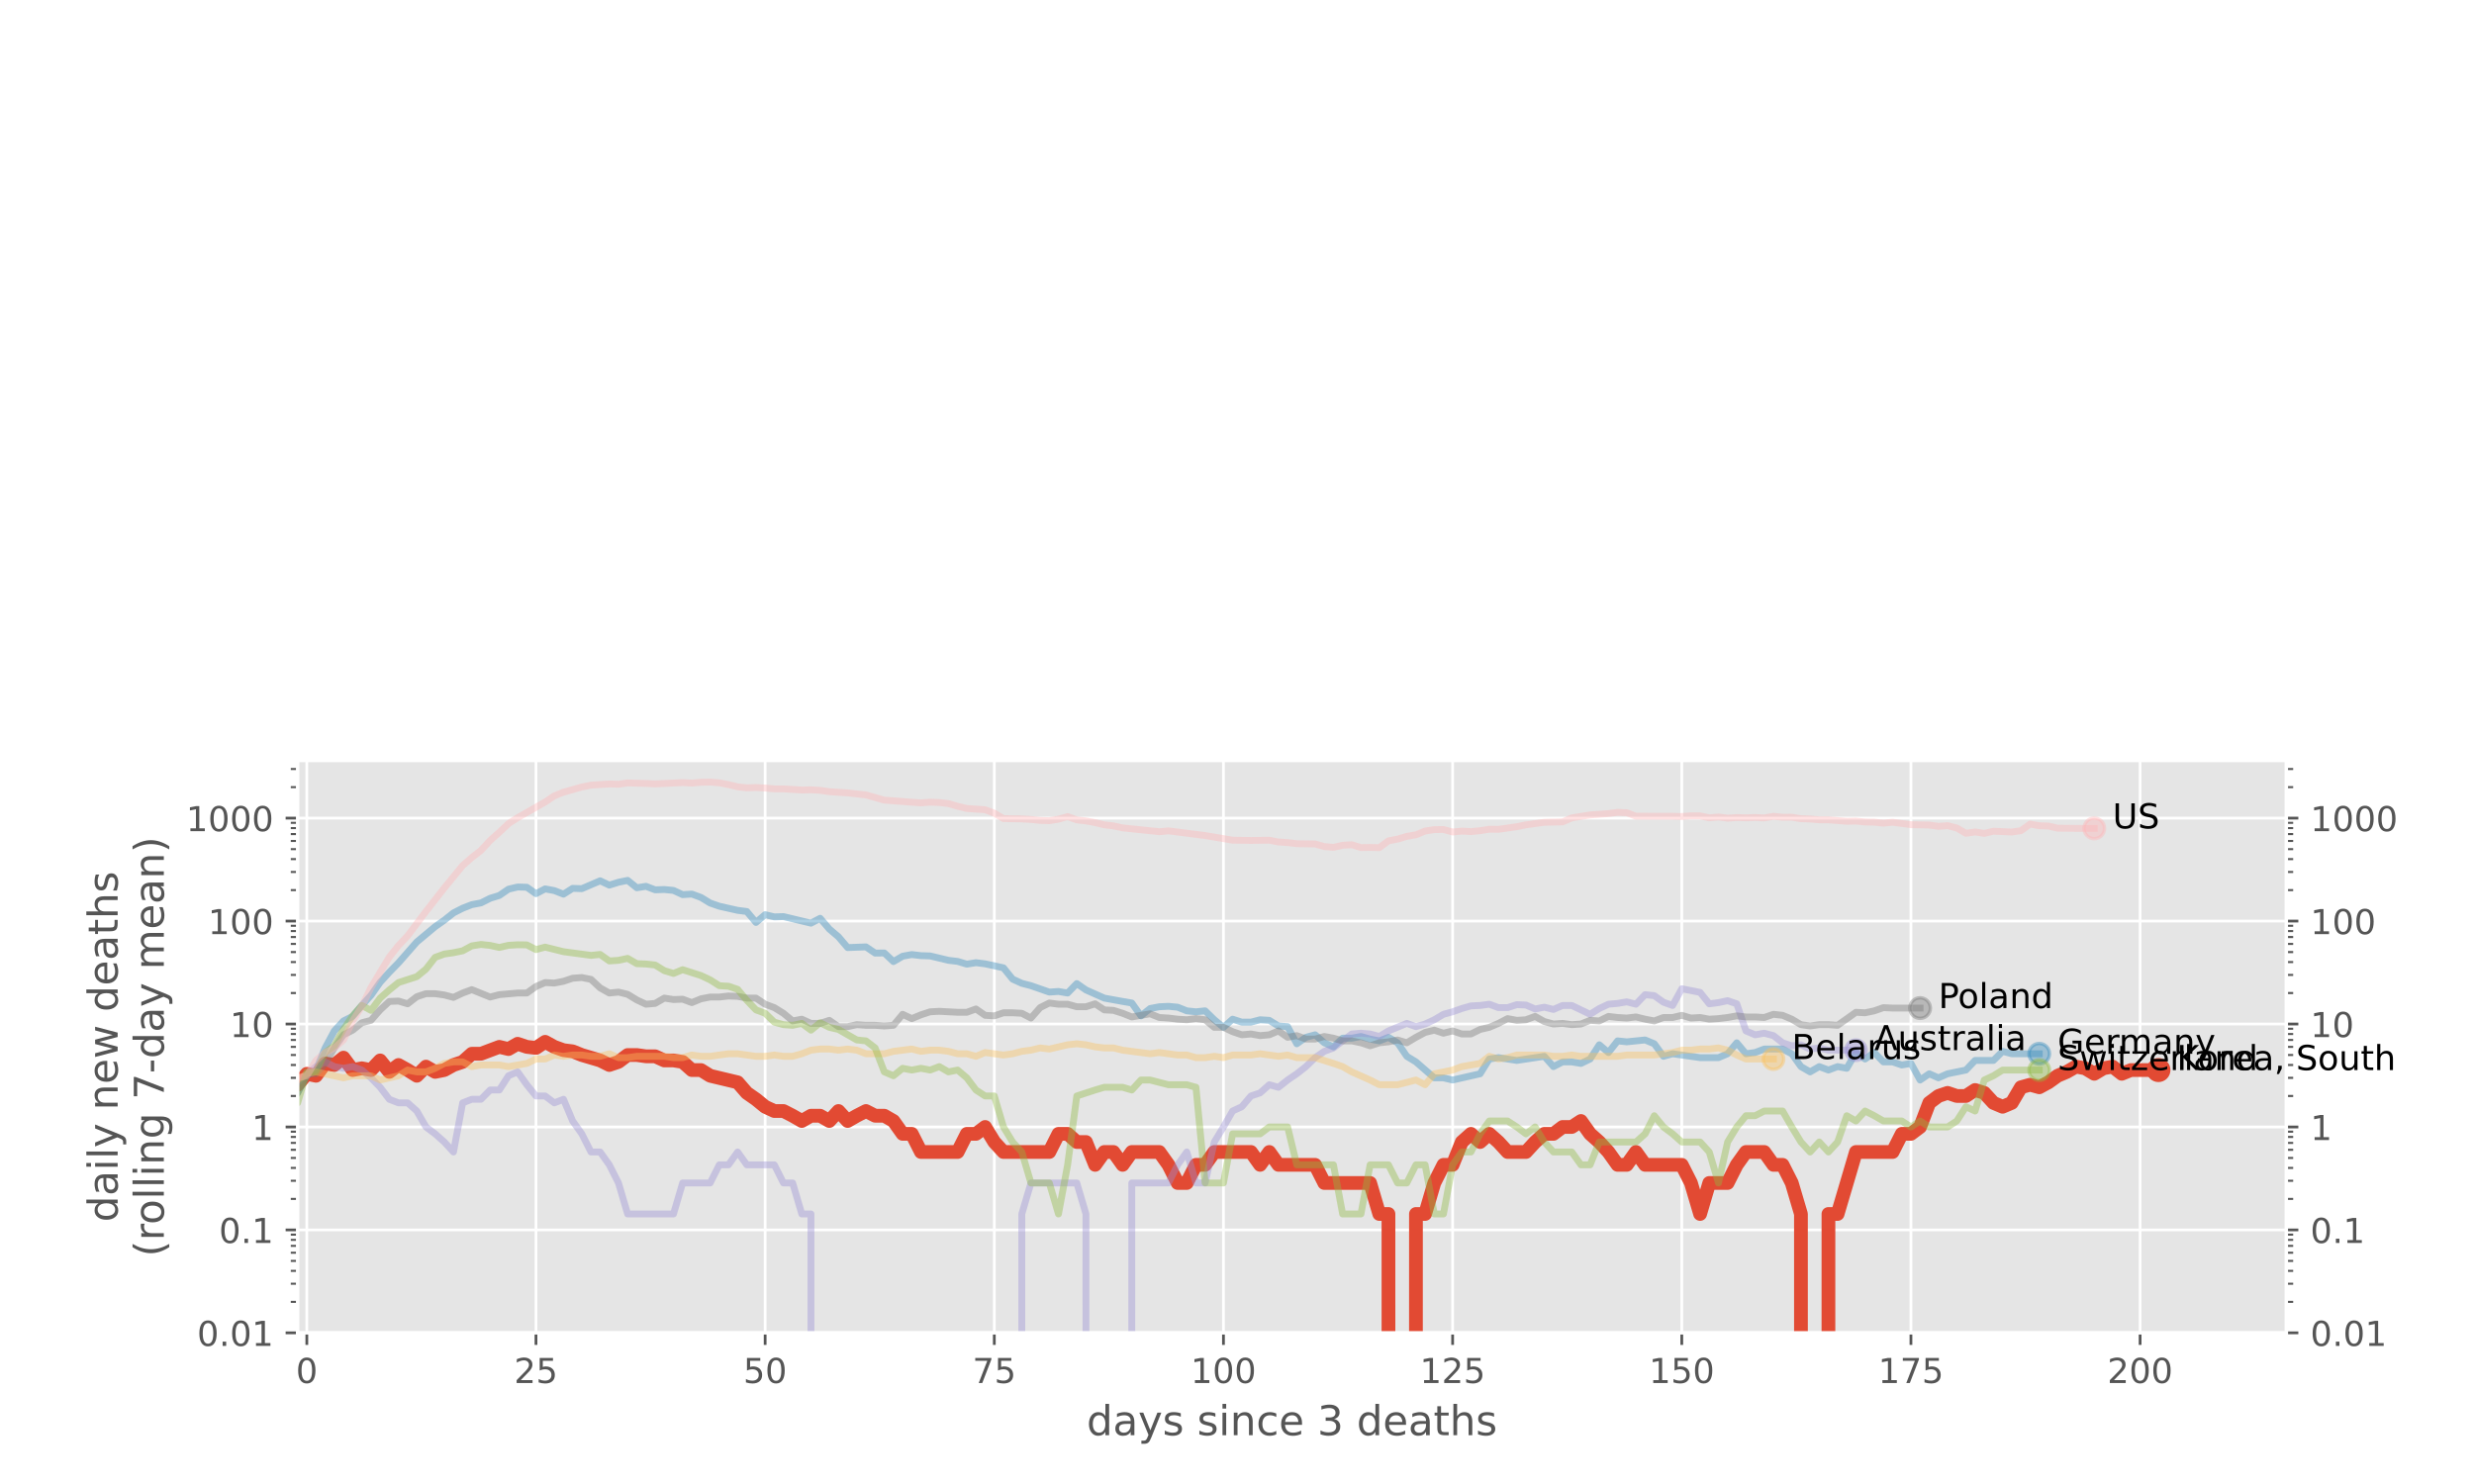 <?xml version="1.0" encoding="utf-8" standalone="no"?>
<!DOCTYPE svg PUBLIC "-//W3C//DTD SVG 1.1//EN"
  "http://www.w3.org/Graphics/SVG/1.1/DTD/svg11.dtd">
<!-- Created with matplotlib (https://matplotlib.org/) -->
<svg height="432pt" version="1.1" viewBox="0 0 720 432" width="720pt" xmlns="http://www.w3.org/2000/svg" xmlns:xlink="http://www.w3.org/1999/xlink">
 <defs>
  <style type="text/css">
*{stroke-linecap:butt;stroke-linejoin:round;}
  </style>
 </defs>
 <g id="figure_1">
  <g id="patch_1">
   <path d="M 0 432 
L 720 432 
L 720 0 
L 0 0 
z
" style="fill:#ffffff;"/>
  </g>
  <g id="axes_1">
   <g id="patch_2">
    <path d="M 86.625 388 
L 665.375 388 
L 665.375 221.379 
L 86.625 221.379 
z
" style="fill:#e5e5e5;"/>
   </g>
   <g id="matplotlib.axis_1">
    <g id="xtick_1">
     <g id="line2d_1">
      <path clip-path="url(#p3553365cf7)" d="M 89.293 388 
L 89.293 221.379 
" style="fill:none;stroke:#ffffff;stroke-linecap:square;stroke-width:0.8;"/>
     </g>
     <g id="line2d_2">
      <defs>
       <path d="M 0 0 
L 0 3.5 
" id="mef8de13dc6" style="stroke:#555555;stroke-width:0.8;"/>
      </defs>
      <g>
       <use style="fill:#555555;stroke:#555555;stroke-width:0.8;" x="89.293" xlink:href="#mef8de13dc6" y="388"/>
      </g>
     </g>
     <g id="text_1">
      <!-- 0 -->
      <defs>
       <path d="M 31.781 66.406 
Q 24.172 66.406 20.328 58.906 
Q 16.5 51.422 16.5 36.375 
Q 16.5 21.391 20.328 13.891 
Q 24.172 6.391 31.781 6.391 
Q 39.453 6.391 43.281 13.891 
Q 47.125 21.391 47.125 36.375 
Q 47.125 51.422 43.281 58.906 
Q 39.453 66.406 31.781 66.406 
z
M 31.781 74.219 
Q 44.047 74.219 50.516 64.516 
Q 56.984 54.828 56.984 36.375 
Q 56.984 17.969 50.516 8.266 
Q 44.047 -1.422 31.781 -1.422 
Q 19.531 -1.422 13.062 8.266 
Q 6.594 17.969 6.594 36.375 
Q 6.594 54.828 13.062 64.516 
Q 19.531 74.219 31.781 74.219 
z
" id="DejaVuSans-48"/>
      </defs>
      <g style="fill:#555555;" transform="translate(86.111 402.598)scale(0.1 -0.1)">
       <use xlink:href="#DejaVuSans-48"/>
      </g>
     </g>
    </g>
    <g id="xtick_2">
     <g id="line2d_3">
      <path clip-path="url(#p3553365cf7)" d="M 155.984 388 
L 155.984 221.379 
" style="fill:none;stroke:#ffffff;stroke-linecap:square;stroke-width:0.8;"/>
     </g>
     <g id="line2d_4">
      <g>
       <use style="fill:#555555;stroke:#555555;stroke-width:0.8;" x="155.984" xlink:href="#mef8de13dc6" y="388"/>
      </g>
     </g>
     <g id="text_2">
      <!-- 25 -->
      <defs>
       <path d="M 19.188 8.297 
L 53.609 8.297 
L 53.609 0 
L 7.328 0 
L 7.328 8.297 
Q 12.938 14.109 22.625 23.891 
Q 32.328 33.688 34.812 36.531 
Q 39.547 41.844 41.422 45.531 
Q 43.312 49.219 43.312 52.781 
Q 43.312 58.594 39.234 62.25 
Q 35.156 65.922 28.609 65.922 
Q 23.969 65.922 18.812 64.312 
Q 13.672 62.703 7.812 59.422 
L 7.812 69.391 
Q 13.766 71.781 18.938 73 
Q 24.125 74.219 28.422 74.219 
Q 39.75 74.219 46.484 68.547 
Q 53.219 62.891 53.219 53.422 
Q 53.219 48.922 51.531 44.891 
Q 49.859 40.875 45.406 35.406 
Q 44.188 33.984 37.641 27.219 
Q 31.109 20.453 19.188 8.297 
z
" id="DejaVuSans-50"/>
       <path d="M 10.797 72.906 
L 49.516 72.906 
L 49.516 64.594 
L 19.828 64.594 
L 19.828 46.734 
Q 21.969 47.469 24.109 47.828 
Q 26.266 48.188 28.422 48.188 
Q 40.625 48.188 47.75 41.5 
Q 54.891 34.812 54.891 23.391 
Q 54.891 11.625 47.562 5.094 
Q 40.234 -1.422 26.906 -1.422 
Q 22.312 -1.422 17.547 -0.641 
Q 12.797 0.141 7.719 1.703 
L 7.719 11.625 
Q 12.109 9.234 16.797 8.062 
Q 21.484 6.891 26.703 6.891 
Q 35.156 6.891 40.078 11.328 
Q 45.016 15.766 45.016 23.391 
Q 45.016 31 40.078 35.438 
Q 35.156 39.891 26.703 39.891 
Q 22.75 39.891 18.812 39.016 
Q 14.891 38.141 10.797 36.281 
z
" id="DejaVuSans-53"/>
      </defs>
      <g style="fill:#555555;" transform="translate(149.622 402.598)scale(0.1 -0.1)">
       <use xlink:href="#DejaVuSans-50"/>
       <use x="63.623" xlink:href="#DejaVuSans-53"/>
      </g>
     </g>
    </g>
    <g id="xtick_3">
     <g id="line2d_5">
      <path clip-path="url(#p3553365cf7)" d="M 222.676 388 
L 222.676 221.379 
" style="fill:none;stroke:#ffffff;stroke-linecap:square;stroke-width:0.8;"/>
     </g>
     <g id="line2d_6">
      <g>
       <use style="fill:#555555;stroke:#555555;stroke-width:0.8;" x="222.676" xlink:href="#mef8de13dc6" y="388"/>
      </g>
     </g>
     <g id="text_3">
      <!-- 50 -->
      <g style="fill:#555555;" transform="translate(216.313 402.598)scale(0.1 -0.1)">
       <use xlink:href="#DejaVuSans-53"/>
       <use x="63.623" xlink:href="#DejaVuSans-48"/>
      </g>
     </g>
    </g>
    <g id="xtick_4">
     <g id="line2d_7">
      <path clip-path="url(#p3553365cf7)" d="M 289.368 388 
L 289.368 221.379 
" style="fill:none;stroke:#ffffff;stroke-linecap:square;stroke-width:0.8;"/>
     </g>
     <g id="line2d_8">
      <g>
       <use style="fill:#555555;stroke:#555555;stroke-width:0.8;" x="289.368" xlink:href="#mef8de13dc6" y="388"/>
      </g>
     </g>
     <g id="text_4">
      <!-- 75 -->
      <defs>
       <path d="M 8.203 72.906 
L 55.078 72.906 
L 55.078 68.703 
L 28.609 0 
L 18.312 0 
L 43.219 64.594 
L 8.203 64.594 
z
" id="DejaVuSans-55"/>
      </defs>
      <g style="fill:#555555;" transform="translate(283.005 402.598)scale(0.1 -0.1)">
       <use xlink:href="#DejaVuSans-55"/>
       <use x="63.623" xlink:href="#DejaVuSans-53"/>
      </g>
     </g>
    </g>
    <g id="xtick_5">
     <g id="line2d_9">
      <path clip-path="url(#p3553365cf7)" d="M 356.059 388 
L 356.059 221.379 
" style="fill:none;stroke:#ffffff;stroke-linecap:square;stroke-width:0.8;"/>
     </g>
     <g id="line2d_10">
      <g>
       <use style="fill:#555555;stroke:#555555;stroke-width:0.8;" x="356.059" xlink:href="#mef8de13dc6" y="388"/>
      </g>
     </g>
     <g id="text_5">
      <!-- 100 -->
      <defs>
       <path d="M 12.406 8.297 
L 28.516 8.297 
L 28.516 63.922 
L 10.984 60.406 
L 10.984 69.391 
L 28.422 72.906 
L 38.281 72.906 
L 38.281 8.297 
L 54.391 8.297 
L 54.391 0 
L 12.406 0 
z
" id="DejaVuSans-49"/>
      </defs>
      <g style="fill:#555555;" transform="translate(346.515 402.598)scale(0.1 -0.1)">
       <use xlink:href="#DejaVuSans-49"/>
       <use x="63.623" xlink:href="#DejaVuSans-48"/>
       <use x="127.246" xlink:href="#DejaVuSans-48"/>
      </g>
     </g>
    </g>
    <g id="xtick_6">
     <g id="line2d_11">
      <path clip-path="url(#p3553365cf7)" d="M 422.751 388 
L 422.751 221.379 
" style="fill:none;stroke:#ffffff;stroke-linecap:square;stroke-width:0.8;"/>
     </g>
     <g id="line2d_12">
      <g>
       <use style="fill:#555555;stroke:#555555;stroke-width:0.8;" x="422.751" xlink:href="#mef8de13dc6" y="388"/>
      </g>
     </g>
     <g id="text_6">
      <!-- 125 -->
      <g style="fill:#555555;" transform="translate(413.207 402.598)scale(0.1 -0.1)">
       <use xlink:href="#DejaVuSans-49"/>
       <use x="63.623" xlink:href="#DejaVuSans-50"/>
       <use x="127.246" xlink:href="#DejaVuSans-53"/>
      </g>
     </g>
    </g>
    <g id="xtick_7">
     <g id="line2d_13">
      <path clip-path="url(#p3553365cf7)" d="M 489.442 388 
L 489.442 221.379 
" style="fill:none;stroke:#ffffff;stroke-linecap:square;stroke-width:0.8;"/>
     </g>
     <g id="line2d_14">
      <g>
       <use style="fill:#555555;stroke:#555555;stroke-width:0.8;" x="489.442" xlink:href="#mef8de13dc6" y="388"/>
      </g>
     </g>
     <g id="text_7">
      <!-- 150 -->
      <g style="fill:#555555;" transform="translate(479.899 402.598)scale(0.1 -0.1)">
       <use xlink:href="#DejaVuSans-49"/>
       <use x="63.623" xlink:href="#DejaVuSans-53"/>
       <use x="127.246" xlink:href="#DejaVuSans-48"/>
      </g>
     </g>
    </g>
    <g id="xtick_8">
     <g id="line2d_15">
      <path clip-path="url(#p3553365cf7)" d="M 556.134 388 
L 556.134 221.379 
" style="fill:none;stroke:#ffffff;stroke-linecap:square;stroke-width:0.8;"/>
     </g>
     <g id="line2d_16">
      <g>
       <use style="fill:#555555;stroke:#555555;stroke-width:0.8;" x="556.134" xlink:href="#mef8de13dc6" y="388"/>
      </g>
     </g>
     <g id="text_8">
      <!-- 175 -->
      <g style="fill:#555555;" transform="translate(546.59 402.598)scale(0.1 -0.1)">
       <use xlink:href="#DejaVuSans-49"/>
       <use x="63.623" xlink:href="#DejaVuSans-55"/>
       <use x="127.246" xlink:href="#DejaVuSans-53"/>
      </g>
     </g>
    </g>
    <g id="xtick_9">
     <g id="line2d_17">
      <path clip-path="url(#p3553365cf7)" d="M 622.826 388 
L 622.826 221.379 
" style="fill:none;stroke:#ffffff;stroke-linecap:square;stroke-width:0.8;"/>
     </g>
     <g id="line2d_18">
      <g>
       <use style="fill:#555555;stroke:#555555;stroke-width:0.8;" x="622.826" xlink:href="#mef8de13dc6" y="388"/>
      </g>
     </g>
     <g id="text_9">
      <!-- 200 -->
      <g style="fill:#555555;" transform="translate(613.282 402.598)scale(0.1 -0.1)">
       <use xlink:href="#DejaVuSans-50"/>
       <use x="63.623" xlink:href="#DejaVuSans-48"/>
       <use x="127.246" xlink:href="#DejaVuSans-48"/>
      </g>
     </g>
    </g>
    <g id="text_10">
     <!-- days since 3 deaths -->
     <defs>
      <path d="M 45.406 46.391 
L 45.406 75.984 
L 54.391 75.984 
L 54.391 0 
L 45.406 0 
L 45.406 8.203 
Q 42.578 3.328 38.25 0.953 
Q 33.938 -1.422 27.875 -1.422 
Q 17.969 -1.422 11.734 6.484 
Q 5.516 14.406 5.516 27.297 
Q 5.516 40.188 11.734 48.094 
Q 17.969 56 27.875 56 
Q 33.938 56 38.25 53.625 
Q 42.578 51.266 45.406 46.391 
z
M 14.797 27.297 
Q 14.797 17.391 18.875 11.75 
Q 22.953 6.109 30.078 6.109 
Q 37.203 6.109 41.297 11.75 
Q 45.406 17.391 45.406 27.297 
Q 45.406 37.203 41.297 42.844 
Q 37.203 48.484 30.078 48.484 
Q 22.953 48.484 18.875 42.844 
Q 14.797 37.203 14.797 27.297 
z
" id="DejaVuSans-100"/>
      <path d="M 34.281 27.484 
Q 23.391 27.484 19.188 25 
Q 14.984 22.516 14.984 16.5 
Q 14.984 11.719 18.141 8.906 
Q 21.297 6.109 26.703 6.109 
Q 34.188 6.109 38.703 11.406 
Q 43.219 16.703 43.219 25.484 
L 43.219 27.484 
z
M 52.203 31.203 
L 52.203 0 
L 43.219 0 
L 43.219 8.297 
Q 40.141 3.328 35.547 0.953 
Q 30.953 -1.422 24.312 -1.422 
Q 15.922 -1.422 10.953 3.297 
Q 6 8.016 6 15.922 
Q 6 25.141 12.172 29.828 
Q 18.359 34.516 30.609 34.516 
L 43.219 34.516 
L 43.219 35.406 
Q 43.219 41.609 39.141 45 
Q 35.062 48.391 27.688 48.391 
Q 23 48.391 18.547 47.266 
Q 14.109 46.141 10.016 43.891 
L 10.016 52.203 
Q 14.938 54.109 19.578 55.047 
Q 24.219 56 28.609 56 
Q 40.484 56 46.344 49.844 
Q 52.203 43.703 52.203 31.203 
z
" id="DejaVuSans-97"/>
      <path d="M 32.172 -5.078 
Q 28.375 -14.844 24.75 -17.812 
Q 21.141 -20.797 15.094 -20.797 
L 7.906 -20.797 
L 7.906 -13.281 
L 13.188 -13.281 
Q 16.891 -13.281 18.938 -11.516 
Q 21 -9.766 23.484 -3.219 
L 25.094 0.875 
L 2.984 54.688 
L 12.5 54.688 
L 29.594 11.922 
L 46.688 54.688 
L 56.203 54.688 
z
" id="DejaVuSans-121"/>
      <path d="M 44.281 53.078 
L 44.281 44.578 
Q 40.484 46.531 36.375 47.5 
Q 32.281 48.484 27.875 48.484 
Q 21.188 48.484 17.844 46.438 
Q 14.5 44.391 14.5 40.281 
Q 14.5 37.156 16.891 35.375 
Q 19.281 33.594 26.516 31.984 
L 29.594 31.297 
Q 39.156 29.25 43.188 25.516 
Q 47.219 21.781 47.219 15.094 
Q 47.219 7.469 41.188 3.016 
Q 35.156 -1.422 24.609 -1.422 
Q 20.219 -1.422 15.453 -0.562 
Q 10.688 0.297 5.422 2 
L 5.422 11.281 
Q 10.406 8.688 15.234 7.391 
Q 20.062 6.109 24.812 6.109 
Q 31.156 6.109 34.562 8.281 
Q 37.984 10.453 37.984 14.406 
Q 37.984 18.062 35.516 20.016 
Q 33.062 21.969 24.703 23.781 
L 21.578 24.516 
Q 13.234 26.266 9.516 29.906 
Q 5.812 33.547 5.812 39.891 
Q 5.812 47.609 11.281 51.797 
Q 16.75 56 26.812 56 
Q 31.781 56 36.172 55.266 
Q 40.578 54.547 44.281 53.078 
z
" id="DejaVuSans-115"/>
      <path id="DejaVuSans-32"/>
      <path d="M 9.422 54.688 
L 18.406 54.688 
L 18.406 0 
L 9.422 0 
z
M 9.422 75.984 
L 18.406 75.984 
L 18.406 64.594 
L 9.422 64.594 
z
" id="DejaVuSans-105"/>
      <path d="M 54.891 33.016 
L 54.891 0 
L 45.906 0 
L 45.906 32.719 
Q 45.906 40.484 42.875 44.328 
Q 39.844 48.188 33.797 48.188 
Q 26.516 48.188 22.312 43.547 
Q 18.109 38.922 18.109 30.906 
L 18.109 0 
L 9.078 0 
L 9.078 54.688 
L 18.109 54.688 
L 18.109 46.188 
Q 21.344 51.125 25.703 53.562 
Q 30.078 56 35.797 56 
Q 45.219 56 50.047 50.172 
Q 54.891 44.344 54.891 33.016 
z
" id="DejaVuSans-110"/>
      <path d="M 48.781 52.594 
L 48.781 44.188 
Q 44.969 46.297 41.141 47.344 
Q 37.312 48.391 33.406 48.391 
Q 24.656 48.391 19.812 42.844 
Q 14.984 37.312 14.984 27.297 
Q 14.984 17.281 19.812 11.734 
Q 24.656 6.203 33.406 6.203 
Q 37.312 6.203 41.141 7.25 
Q 44.969 8.297 48.781 10.406 
L 48.781 2.094 
Q 45.016 0.344 40.984 -0.531 
Q 36.969 -1.422 32.422 -1.422 
Q 20.062 -1.422 12.781 6.344 
Q 5.516 14.109 5.516 27.297 
Q 5.516 40.672 12.859 48.328 
Q 20.219 56 33.016 56 
Q 37.156 56 41.109 55.141 
Q 45.062 54.297 48.781 52.594 
z
" id="DejaVuSans-99"/>
      <path d="M 56.203 29.594 
L 56.203 25.203 
L 14.891 25.203 
Q 15.484 15.922 20.484 11.062 
Q 25.484 6.203 34.422 6.203 
Q 39.594 6.203 44.453 7.469 
Q 49.312 8.734 54.109 11.281 
L 54.109 2.781 
Q 49.266 0.734 44.188 -0.344 
Q 39.109 -1.422 33.891 -1.422 
Q 20.797 -1.422 13.156 6.188 
Q 5.516 13.812 5.516 26.812 
Q 5.516 40.234 12.766 48.109 
Q 20.016 56 32.328 56 
Q 43.359 56 49.781 48.891 
Q 56.203 41.797 56.203 29.594 
z
M 47.219 32.234 
Q 47.125 39.594 43.094 43.984 
Q 39.062 48.391 32.422 48.391 
Q 24.906 48.391 20.391 44.141 
Q 15.875 39.891 15.188 32.172 
z
" id="DejaVuSans-101"/>
      <path d="M 40.578 39.312 
Q 47.656 37.797 51.625 33 
Q 55.609 28.219 55.609 21.188 
Q 55.609 10.406 48.188 4.484 
Q 40.766 -1.422 27.094 -1.422 
Q 22.516 -1.422 17.656 -0.516 
Q 12.797 0.391 7.625 2.203 
L 7.625 11.719 
Q 11.719 9.328 16.594 8.109 
Q 21.484 6.891 26.812 6.891 
Q 36.078 6.891 40.938 10.547 
Q 45.797 14.203 45.797 21.188 
Q 45.797 27.641 41.281 31.266 
Q 36.766 34.906 28.719 34.906 
L 20.219 34.906 
L 20.219 43.016 
L 29.109 43.016 
Q 36.375 43.016 40.234 45.922 
Q 44.094 48.828 44.094 54.297 
Q 44.094 59.906 40.109 62.906 
Q 36.141 65.922 28.719 65.922 
Q 24.656 65.922 20.016 65.031 
Q 15.375 64.156 9.812 62.312 
L 9.812 71.094 
Q 15.438 72.656 20.344 73.438 
Q 25.25 74.219 29.594 74.219 
Q 40.828 74.219 47.359 69.109 
Q 53.906 64.016 53.906 55.328 
Q 53.906 49.266 50.438 45.094 
Q 46.969 40.922 40.578 39.312 
z
" id="DejaVuSans-51"/>
      <path d="M 18.312 70.219 
L 18.312 54.688 
L 36.812 54.688 
L 36.812 47.703 
L 18.312 47.703 
L 18.312 18.016 
Q 18.312 11.328 20.141 9.422 
Q 21.969 7.516 27.594 7.516 
L 36.812 7.516 
L 36.812 0 
L 27.594 0 
Q 17.188 0 13.234 3.875 
Q 9.281 7.766 9.281 18.016 
L 9.281 47.703 
L 2.688 47.703 
L 2.688 54.688 
L 9.281 54.688 
L 9.281 70.219 
z
" id="DejaVuSans-116"/>
      <path d="M 54.891 33.016 
L 54.891 0 
L 45.906 0 
L 45.906 32.719 
Q 45.906 40.484 42.875 44.328 
Q 39.844 48.188 33.797 48.188 
Q 26.516 48.188 22.312 43.547 
Q 18.109 38.922 18.109 30.906 
L 18.109 0 
L 9.078 0 
L 9.078 75.984 
L 18.109 75.984 
L 18.109 46.188 
Q 21.344 51.125 25.703 53.562 
Q 30.078 56 35.797 56 
Q 45.219 56 50.047 50.172 
Q 54.891 44.344 54.891 33.016 
z
" id="DejaVuSans-104"/>
     </defs>
     <g style="fill:#555555;" transform="translate(316.255 417.796)scale(0.12 -0.12)">
      <use xlink:href="#DejaVuSans-100"/>
      <use x="63.477" xlink:href="#DejaVuSans-97"/>
      <use x="124.756" xlink:href="#DejaVuSans-121"/>
      <use x="183.936" xlink:href="#DejaVuSans-115"/>
      <use x="236.035" xlink:href="#DejaVuSans-32"/>
      <use x="267.822" xlink:href="#DejaVuSans-115"/>
      <use x="319.922" xlink:href="#DejaVuSans-105"/>
      <use x="347.705" xlink:href="#DejaVuSans-110"/>
      <use x="411.084" xlink:href="#DejaVuSans-99"/>
      <use x="466.064" xlink:href="#DejaVuSans-101"/>
      <use x="527.588" xlink:href="#DejaVuSans-32"/>
      <use x="559.375" xlink:href="#DejaVuSans-51"/>
      <use x="622.998" xlink:href="#DejaVuSans-32"/>
      <use x="654.785" xlink:href="#DejaVuSans-100"/>
      <use x="718.262" xlink:href="#DejaVuSans-101"/>
      <use x="779.785" xlink:href="#DejaVuSans-97"/>
      <use x="841.064" xlink:href="#DejaVuSans-116"/>
      <use x="880.273" xlink:href="#DejaVuSans-104"/>
      <use x="943.652" xlink:href="#DejaVuSans-115"/>
     </g>
    </g>
   </g>
   <g id="matplotlib.axis_2">
    <g id="ytick_1">
     <g id="line2d_19">
      <path clip-path="url(#p3553365cf7)" d="M 86.625 388 
L 665.375 388 
" style="fill:none;stroke:#ffffff;stroke-linecap:square;stroke-width:0.8;"/>
     </g>
     <g id="line2d_20">
      <defs>
       <path d="M 0 0 
L -3.5 0 
" id="ma28cecf2d3" style="stroke:#555555;stroke-width:0.8;"/>
      </defs>
      <g>
       <use style="fill:#555555;stroke:#555555;stroke-width:0.8;" x="86.625" xlink:href="#ma28cecf2d3" y="388"/>
      </g>
     </g>
     <g id="line2d_21">
      <defs>
       <path d="M 0 0 
L 3.5 0 
" id="me06c83cafa" style="stroke:#555555;stroke-width:0.8;"/>
      </defs>
      <g>
       <use style="fill:#555555;stroke:#555555;stroke-width:0.8;" x="665.375" xlink:href="#me06c83cafa" y="388"/>
      </g>
     </g>
     <g id="text_11">
      <!-- 0.01 -->
      <defs>
       <path d="M 10.688 12.406 
L 21 12.406 
L 21 0 
L 10.688 0 
z
" id="DejaVuSans-46"/>
      </defs>
      <g style="fill:#555555;" transform="translate(57.359 391.799)scale(0.1 -0.1)">
       <use xlink:href="#DejaVuSans-48"/>
       <use x="63.623" xlink:href="#DejaVuSans-46"/>
       <use x="95.41" xlink:href="#DejaVuSans-48"/>
       <use x="159.033" xlink:href="#DejaVuSans-49"/>
      </g>
     </g>
     <g id="text_12">
      <!-- 0.01 -->
      <g style="fill:#555555;" transform="translate(672.375 391.799)scale(0.1 -0.1)">
       <use xlink:href="#DejaVuSans-48"/>
       <use x="63.623" xlink:href="#DejaVuSans-46"/>
       <use x="95.41" xlink:href="#DejaVuSans-48"/>
       <use x="159.033" xlink:href="#DejaVuSans-49"/>
      </g>
     </g>
    </g>
    <g id="ytick_2">
     <g id="line2d_22">
      <path clip-path="url(#p3553365cf7)" d="M 86.625 358.033 
L 665.375 358.033 
" style="fill:none;stroke:#ffffff;stroke-linecap:square;stroke-width:0.8;"/>
     </g>
     <g id="line2d_23">
      <g>
       <use style="fill:#555555;stroke:#555555;stroke-width:0.8;" x="86.625" xlink:href="#ma28cecf2d3" y="358.033"/>
      </g>
     </g>
     <g id="line2d_24">
      <g>
       <use style="fill:#555555;stroke:#555555;stroke-width:0.8;" x="665.375" xlink:href="#me06c83cafa" y="358.033"/>
      </g>
     </g>
     <g id="text_13">
      <!-- 0.1 -->
      <g style="fill:#555555;" transform="translate(63.722 361.832)scale(0.1 -0.1)">
       <use xlink:href="#DejaVuSans-48"/>
       <use x="63.623" xlink:href="#DejaVuSans-46"/>
       <use x="95.41" xlink:href="#DejaVuSans-49"/>
      </g>
     </g>
     <g id="text_14">
      <!-- 0.1 -->
      <g style="fill:#555555;" transform="translate(672.375 361.832)scale(0.1 -0.1)">
       <use xlink:href="#DejaVuSans-48"/>
       <use x="63.623" xlink:href="#DejaVuSans-46"/>
       <use x="95.41" xlink:href="#DejaVuSans-49"/>
      </g>
     </g>
    </g>
    <g id="ytick_3">
     <g id="line2d_25">
      <path clip-path="url(#p3553365cf7)" d="M 86.625 328.065 
L 665.375 328.065 
" style="fill:none;stroke:#ffffff;stroke-linecap:square;stroke-width:0.8;"/>
     </g>
     <g id="line2d_26">
      <g>
       <use style="fill:#555555;stroke:#555555;stroke-width:0.8;" x="86.625" xlink:href="#ma28cecf2d3" y="328.065"/>
      </g>
     </g>
     <g id="line2d_27">
      <g>
       <use style="fill:#555555;stroke:#555555;stroke-width:0.8;" x="665.375" xlink:href="#me06c83cafa" y="328.065"/>
      </g>
     </g>
     <g id="text_15">
      <!-- 1 -->
      <g style="fill:#555555;" transform="translate(73.263 331.864)scale(0.1 -0.1)">
       <use xlink:href="#DejaVuSans-49"/>
      </g>
     </g>
     <g id="text_16">
      <!-- 1 -->
      <g style="fill:#555555;" transform="translate(672.375 331.864)scale(0.1 -0.1)">
       <use xlink:href="#DejaVuSans-49"/>
      </g>
     </g>
    </g>
    <g id="ytick_4">
     <g id="line2d_28">
      <path clip-path="url(#p3553365cf7)" d="M 86.625 298.098 
L 665.375 298.098 
" style="fill:none;stroke:#ffffff;stroke-linecap:square;stroke-width:0.8;"/>
     </g>
     <g id="line2d_29">
      <g>
       <use style="fill:#555555;stroke:#555555;stroke-width:0.8;" x="86.625" xlink:href="#ma28cecf2d3" y="298.098"/>
      </g>
     </g>
     <g id="line2d_30">
      <g>
       <use style="fill:#555555;stroke:#555555;stroke-width:0.8;" x="665.375" xlink:href="#me06c83cafa" y="298.098"/>
      </g>
     </g>
     <g id="text_17">
      <!-- 10 -->
      <g style="fill:#555555;" transform="translate(66.9 301.897)scale(0.1 -0.1)">
       <use xlink:href="#DejaVuSans-49"/>
       <use x="63.623" xlink:href="#DejaVuSans-48"/>
      </g>
     </g>
     <g id="text_18">
      <!-- 10 -->
      <g style="fill:#555555;" transform="translate(672.375 301.897)scale(0.1 -0.1)">
       <use xlink:href="#DejaVuSans-49"/>
       <use x="63.623" xlink:href="#DejaVuSans-48"/>
      </g>
     </g>
    </g>
    <g id="ytick_5">
     <g id="line2d_31">
      <path clip-path="url(#p3553365cf7)" d="M 86.625 268.13 
L 665.375 268.13 
" style="fill:none;stroke:#ffffff;stroke-linecap:square;stroke-width:0.8;"/>
     </g>
     <g id="line2d_32">
      <g>
       <use style="fill:#555555;stroke:#555555;stroke-width:0.8;" x="86.625" xlink:href="#ma28cecf2d3" y="268.13"/>
      </g>
     </g>
     <g id="line2d_33">
      <g>
       <use style="fill:#555555;stroke:#555555;stroke-width:0.8;" x="665.375" xlink:href="#me06c83cafa" y="268.13"/>
      </g>
     </g>
     <g id="text_19">
      <!-- 100 -->
      <g style="fill:#555555;" transform="translate(60.538 271.93)scale(0.1 -0.1)">
       <use xlink:href="#DejaVuSans-49"/>
       <use x="63.623" xlink:href="#DejaVuSans-48"/>
       <use x="127.246" xlink:href="#DejaVuSans-48"/>
      </g>
     </g>
     <g id="text_20">
      <!-- 100 -->
      <g style="fill:#555555;" transform="translate(672.375 271.93)scale(0.1 -0.1)">
       <use xlink:href="#DejaVuSans-49"/>
       <use x="63.623" xlink:href="#DejaVuSans-48"/>
       <use x="127.246" xlink:href="#DejaVuSans-48"/>
      </g>
     </g>
    </g>
    <g id="ytick_6">
     <g id="line2d_34">
      <path clip-path="url(#p3553365cf7)" d="M 86.625 238.163 
L 665.375 238.163 
" style="fill:none;stroke:#ffffff;stroke-linecap:square;stroke-width:0.8;"/>
     </g>
     <g id="line2d_35">
      <g>
       <use style="fill:#555555;stroke:#555555;stroke-width:0.8;" x="86.625" xlink:href="#ma28cecf2d3" y="238.163"/>
      </g>
     </g>
     <g id="line2d_36">
      <g>
       <use style="fill:#555555;stroke:#555555;stroke-width:0.8;" x="665.375" xlink:href="#me06c83cafa" y="238.163"/>
      </g>
     </g>
     <g id="text_21">
      <!-- 1000 -->
      <g style="fill:#555555;" transform="translate(54.175 241.962)scale(0.1 -0.1)">
       <use xlink:href="#DejaVuSans-49"/>
       <use x="63.623" xlink:href="#DejaVuSans-48"/>
       <use x="127.246" xlink:href="#DejaVuSans-48"/>
       <use x="190.869" xlink:href="#DejaVuSans-48"/>
      </g>
     </g>
     <g id="text_22">
      <!-- 1000 -->
      <g style="fill:#555555;" transform="translate(672.375 241.962)scale(0.1 -0.1)">
       <use xlink:href="#DejaVuSans-49"/>
       <use x="63.623" xlink:href="#DejaVuSans-48"/>
       <use x="127.246" xlink:href="#DejaVuSans-48"/>
       <use x="190.869" xlink:href="#DejaVuSans-48"/>
      </g>
     </g>
    </g>
    <g id="ytick_7">
     <g id="line2d_37">
      <defs>
       <path d="M 0 0 
L -2 0 
" id="m8872e70046" style="stroke:#555555;stroke-width:0.6;"/>
      </defs>
      <g>
       <use style="fill:#555555;stroke:#555555;stroke-width:0.6;" x="86.625" xlink:href="#m8872e70046" y="378.979"/>
      </g>
     </g>
     <g id="line2d_38">
      <defs>
       <path d="M 0 0 
L 2 0 
" id="maaa5f57a0d" style="stroke:#555555;stroke-width:0.6;"/>
      </defs>
      <g>
       <use style="fill:#555555;stroke:#555555;stroke-width:0.6;" x="665.375" xlink:href="#maaa5f57a0d" y="378.979"/>
      </g>
     </g>
    </g>
    <g id="ytick_8">
     <g id="line2d_39">
      <g>
       <use style="fill:#555555;stroke:#555555;stroke-width:0.6;" x="86.625" xlink:href="#m8872e70046" y="373.702"/>
      </g>
     </g>
     <g id="line2d_40">
      <g>
       <use style="fill:#555555;stroke:#555555;stroke-width:0.6;" x="665.375" xlink:href="#maaa5f57a0d" y="373.702"/>
      </g>
     </g>
    </g>
    <g id="ytick_9">
     <g id="line2d_41">
      <g>
       <use style="fill:#555555;stroke:#555555;stroke-width:0.6;" x="86.625" xlink:href="#m8872e70046" y="369.958"/>
      </g>
     </g>
     <g id="line2d_42">
      <g>
       <use style="fill:#555555;stroke:#555555;stroke-width:0.6;" x="665.375" xlink:href="#maaa5f57a0d" y="369.958"/>
      </g>
     </g>
    </g>
    <g id="ytick_10">
     <g id="line2d_43">
      <g>
       <use style="fill:#555555;stroke:#555555;stroke-width:0.6;" x="86.625" xlink:href="#m8872e70046" y="367.054"/>
      </g>
     </g>
     <g id="line2d_44">
      <g>
       <use style="fill:#555555;stroke:#555555;stroke-width:0.6;" x="665.375" xlink:href="#maaa5f57a0d" y="367.054"/>
      </g>
     </g>
    </g>
    <g id="ytick_11">
     <g id="line2d_45">
      <g>
       <use style="fill:#555555;stroke:#555555;stroke-width:0.6;" x="86.625" xlink:href="#m8872e70046" y="364.681"/>
      </g>
     </g>
     <g id="line2d_46">
      <g>
       <use style="fill:#555555;stroke:#555555;stroke-width:0.6;" x="665.375" xlink:href="#maaa5f57a0d" y="364.681"/>
      </g>
     </g>
    </g>
    <g id="ytick_12">
     <g id="line2d_47">
      <g>
       <use style="fill:#555555;stroke:#555555;stroke-width:0.6;" x="86.625" xlink:href="#m8872e70046" y="362.675"/>
      </g>
     </g>
     <g id="line2d_48">
      <g>
       <use style="fill:#555555;stroke:#555555;stroke-width:0.6;" x="665.375" xlink:href="#maaa5f57a0d" y="362.675"/>
      </g>
     </g>
    </g>
    <g id="ytick_13">
     <g id="line2d_49">
      <g>
       <use style="fill:#555555;stroke:#555555;stroke-width:0.6;" x="86.625" xlink:href="#m8872e70046" y="360.937"/>
      </g>
     </g>
     <g id="line2d_50">
      <g>
       <use style="fill:#555555;stroke:#555555;stroke-width:0.6;" x="665.375" xlink:href="#maaa5f57a0d" y="360.937"/>
      </g>
     </g>
    </g>
    <g id="ytick_14">
     <g id="line2d_51">
      <g>
       <use style="fill:#555555;stroke:#555555;stroke-width:0.6;" x="86.625" xlink:href="#m8872e70046" y="359.404"/>
      </g>
     </g>
     <g id="line2d_52">
      <g>
       <use style="fill:#555555;stroke:#555555;stroke-width:0.6;" x="665.375" xlink:href="#maaa5f57a0d" y="359.404"/>
      </g>
     </g>
    </g>
    <g id="ytick_15">
     <g id="line2d_53">
      <g>
       <use style="fill:#555555;stroke:#555555;stroke-width:0.6;" x="86.625" xlink:href="#m8872e70046" y="349.011"/>
      </g>
     </g>
     <g id="line2d_54">
      <g>
       <use style="fill:#555555;stroke:#555555;stroke-width:0.6;" x="665.375" xlink:href="#maaa5f57a0d" y="349.011"/>
      </g>
     </g>
    </g>
    <g id="ytick_16">
     <g id="line2d_55">
      <g>
       <use style="fill:#555555;stroke:#555555;stroke-width:0.6;" x="86.625" xlink:href="#m8872e70046" y="343.734"/>
      </g>
     </g>
     <g id="line2d_56">
      <g>
       <use style="fill:#555555;stroke:#555555;stroke-width:0.6;" x="665.375" xlink:href="#maaa5f57a0d" y="343.734"/>
      </g>
     </g>
    </g>
    <g id="ytick_17">
     <g id="line2d_57">
      <g>
       <use style="fill:#555555;stroke:#555555;stroke-width:0.6;" x="86.625" xlink:href="#m8872e70046" y="339.99"/>
      </g>
     </g>
     <g id="line2d_58">
      <g>
       <use style="fill:#555555;stroke:#555555;stroke-width:0.6;" x="665.375" xlink:href="#maaa5f57a0d" y="339.99"/>
      </g>
     </g>
    </g>
    <g id="ytick_18">
     <g id="line2d_59">
      <g>
       <use style="fill:#555555;stroke:#555555;stroke-width:0.6;" x="86.625" xlink:href="#m8872e70046" y="337.086"/>
      </g>
     </g>
     <g id="line2d_60">
      <g>
       <use style="fill:#555555;stroke:#555555;stroke-width:0.6;" x="665.375" xlink:href="#maaa5f57a0d" y="337.086"/>
      </g>
     </g>
    </g>
    <g id="ytick_19">
     <g id="line2d_61">
      <g>
       <use style="fill:#555555;stroke:#555555;stroke-width:0.6;" x="86.625" xlink:href="#m8872e70046" y="334.713"/>
      </g>
     </g>
     <g id="line2d_62">
      <g>
       <use style="fill:#555555;stroke:#555555;stroke-width:0.6;" x="665.375" xlink:href="#maaa5f57a0d" y="334.713"/>
      </g>
     </g>
    </g>
    <g id="ytick_20">
     <g id="line2d_63">
      <g>
       <use style="fill:#555555;stroke:#555555;stroke-width:0.6;" x="86.625" xlink:href="#m8872e70046" y="332.707"/>
      </g>
     </g>
     <g id="line2d_64">
      <g>
       <use style="fill:#555555;stroke:#555555;stroke-width:0.6;" x="665.375" xlink:href="#maaa5f57a0d" y="332.707"/>
      </g>
     </g>
    </g>
    <g id="ytick_21">
     <g id="line2d_65">
      <g>
       <use style="fill:#555555;stroke:#555555;stroke-width:0.6;" x="86.625" xlink:href="#m8872e70046" y="330.969"/>
      </g>
     </g>
     <g id="line2d_66">
      <g>
       <use style="fill:#555555;stroke:#555555;stroke-width:0.6;" x="665.375" xlink:href="#maaa5f57a0d" y="330.969"/>
      </g>
     </g>
    </g>
    <g id="ytick_22">
     <g id="line2d_67">
      <g>
       <use style="fill:#555555;stroke:#555555;stroke-width:0.6;" x="86.625" xlink:href="#m8872e70046" y="329.436"/>
      </g>
     </g>
     <g id="line2d_68">
      <g>
       <use style="fill:#555555;stroke:#555555;stroke-width:0.6;" x="665.375" xlink:href="#maaa5f57a0d" y="329.436"/>
      </g>
     </g>
    </g>
    <g id="ytick_23">
     <g id="line2d_69">
      <g>
       <use style="fill:#555555;stroke:#555555;stroke-width:0.6;" x="86.625" xlink:href="#m8872e70046" y="319.044"/>
      </g>
     </g>
     <g id="line2d_70">
      <g>
       <use style="fill:#555555;stroke:#555555;stroke-width:0.6;" x="665.375" xlink:href="#maaa5f57a0d" y="319.044"/>
      </g>
     </g>
    </g>
    <g id="ytick_24">
     <g id="line2d_71">
      <g>
       <use style="fill:#555555;stroke:#555555;stroke-width:0.6;" x="86.625" xlink:href="#m8872e70046" y="313.767"/>
      </g>
     </g>
     <g id="line2d_72">
      <g>
       <use style="fill:#555555;stroke:#555555;stroke-width:0.6;" x="665.375" xlink:href="#maaa5f57a0d" y="313.767"/>
      </g>
     </g>
    </g>
    <g id="ytick_25">
     <g id="line2d_73">
      <g>
       <use style="fill:#555555;stroke:#555555;stroke-width:0.6;" x="86.625" xlink:href="#m8872e70046" y="310.023"/>
      </g>
     </g>
     <g id="line2d_74">
      <g>
       <use style="fill:#555555;stroke:#555555;stroke-width:0.6;" x="665.375" xlink:href="#maaa5f57a0d" y="310.023"/>
      </g>
     </g>
    </g>
    <g id="ytick_26">
     <g id="line2d_75">
      <g>
       <use style="fill:#555555;stroke:#555555;stroke-width:0.6;" x="86.625" xlink:href="#m8872e70046" y="307.119"/>
      </g>
     </g>
     <g id="line2d_76">
      <g>
       <use style="fill:#555555;stroke:#555555;stroke-width:0.6;" x="665.375" xlink:href="#maaa5f57a0d" y="307.119"/>
      </g>
     </g>
    </g>
    <g id="ytick_27">
     <g id="line2d_77">
      <g>
       <use style="fill:#555555;stroke:#555555;stroke-width:0.6;" x="86.625" xlink:href="#m8872e70046" y="304.746"/>
      </g>
     </g>
     <g id="line2d_78">
      <g>
       <use style="fill:#555555;stroke:#555555;stroke-width:0.6;" x="665.375" xlink:href="#maaa5f57a0d" y="304.746"/>
      </g>
     </g>
    </g>
    <g id="ytick_28">
     <g id="line2d_79">
      <g>
       <use style="fill:#555555;stroke:#555555;stroke-width:0.6;" x="86.625" xlink:href="#m8872e70046" y="302.74"/>
      </g>
     </g>
     <g id="line2d_80">
      <g>
       <use style="fill:#555555;stroke:#555555;stroke-width:0.6;" x="665.375" xlink:href="#maaa5f57a0d" y="302.74"/>
      </g>
     </g>
    </g>
    <g id="ytick_29">
     <g id="line2d_81">
      <g>
       <use style="fill:#555555;stroke:#555555;stroke-width:0.6;" x="86.625" xlink:href="#m8872e70046" y="301.002"/>
      </g>
     </g>
     <g id="line2d_82">
      <g>
       <use style="fill:#555555;stroke:#555555;stroke-width:0.6;" x="665.375" xlink:href="#maaa5f57a0d" y="301.002"/>
      </g>
     </g>
    </g>
    <g id="ytick_30">
     <g id="line2d_83">
      <g>
       <use style="fill:#555555;stroke:#555555;stroke-width:0.6;" x="86.625" xlink:href="#m8872e70046" y="299.469"/>
      </g>
     </g>
     <g id="line2d_84">
      <g>
       <use style="fill:#555555;stroke:#555555;stroke-width:0.6;" x="665.375" xlink:href="#maaa5f57a0d" y="299.469"/>
      </g>
     </g>
    </g>
    <g id="ytick_31">
     <g id="line2d_85">
      <g>
       <use style="fill:#555555;stroke:#555555;stroke-width:0.6;" x="86.625" xlink:href="#m8872e70046" y="289.077"/>
      </g>
     </g>
     <g id="line2d_86">
      <g>
       <use style="fill:#555555;stroke:#555555;stroke-width:0.6;" x="665.375" xlink:href="#maaa5f57a0d" y="289.077"/>
      </g>
     </g>
    </g>
    <g id="ytick_32">
     <g id="line2d_87">
      <g>
       <use style="fill:#555555;stroke:#555555;stroke-width:0.6;" x="86.625" xlink:href="#m8872e70046" y="283.8"/>
      </g>
     </g>
     <g id="line2d_88">
      <g>
       <use style="fill:#555555;stroke:#555555;stroke-width:0.6;" x="665.375" xlink:href="#maaa5f57a0d" y="283.8"/>
      </g>
     </g>
    </g>
    <g id="ytick_33">
     <g id="line2d_89">
      <g>
       <use style="fill:#555555;stroke:#555555;stroke-width:0.6;" x="86.625" xlink:href="#m8872e70046" y="280.056"/>
      </g>
     </g>
     <g id="line2d_90">
      <g>
       <use style="fill:#555555;stroke:#555555;stroke-width:0.6;" x="665.375" xlink:href="#maaa5f57a0d" y="280.056"/>
      </g>
     </g>
    </g>
    <g id="ytick_34">
     <g id="line2d_91">
      <g>
       <use style="fill:#555555;stroke:#555555;stroke-width:0.6;" x="86.625" xlink:href="#m8872e70046" y="277.151"/>
      </g>
     </g>
     <g id="line2d_92">
      <g>
       <use style="fill:#555555;stroke:#555555;stroke-width:0.6;" x="665.375" xlink:href="#maaa5f57a0d" y="277.151"/>
      </g>
     </g>
    </g>
    <g id="ytick_35">
     <g id="line2d_93">
      <g>
       <use style="fill:#555555;stroke:#555555;stroke-width:0.6;" x="86.625" xlink:href="#m8872e70046" y="274.779"/>
      </g>
     </g>
     <g id="line2d_94">
      <g>
       <use style="fill:#555555;stroke:#555555;stroke-width:0.6;" x="665.375" xlink:href="#maaa5f57a0d" y="274.779"/>
      </g>
     </g>
    </g>
    <g id="ytick_36">
     <g id="line2d_95">
      <g>
       <use style="fill:#555555;stroke:#555555;stroke-width:0.6;" x="86.625" xlink:href="#m8872e70046" y="272.772"/>
      </g>
     </g>
     <g id="line2d_96">
      <g>
       <use style="fill:#555555;stroke:#555555;stroke-width:0.6;" x="665.375" xlink:href="#maaa5f57a0d" y="272.772"/>
      </g>
     </g>
    </g>
    <g id="ytick_37">
     <g id="line2d_97">
      <g>
       <use style="fill:#555555;stroke:#555555;stroke-width:0.6;" x="86.625" xlink:href="#m8872e70046" y="271.034"/>
      </g>
     </g>
     <g id="line2d_98">
      <g>
       <use style="fill:#555555;stroke:#555555;stroke-width:0.6;" x="665.375" xlink:href="#maaa5f57a0d" y="271.034"/>
      </g>
     </g>
    </g>
    <g id="ytick_38">
     <g id="line2d_99">
      <g>
       <use style="fill:#555555;stroke:#555555;stroke-width:0.6;" x="86.625" xlink:href="#m8872e70046" y="269.502"/>
      </g>
     </g>
     <g id="line2d_100">
      <g>
       <use style="fill:#555555;stroke:#555555;stroke-width:0.6;" x="665.375" xlink:href="#maaa5f57a0d" y="269.502"/>
      </g>
     </g>
    </g>
    <g id="ytick_39">
     <g id="line2d_101">
      <g>
       <use style="fill:#555555;stroke:#555555;stroke-width:0.6;" x="86.625" xlink:href="#m8872e70046" y="259.109"/>
      </g>
     </g>
     <g id="line2d_102">
      <g>
       <use style="fill:#555555;stroke:#555555;stroke-width:0.6;" x="665.375" xlink:href="#maaa5f57a0d" y="259.109"/>
      </g>
     </g>
    </g>
    <g id="ytick_40">
     <g id="line2d_103">
      <g>
       <use style="fill:#555555;stroke:#555555;stroke-width:0.6;" x="86.625" xlink:href="#m8872e70046" y="253.832"/>
      </g>
     </g>
     <g id="line2d_104">
      <g>
       <use style="fill:#555555;stroke:#555555;stroke-width:0.6;" x="665.375" xlink:href="#maaa5f57a0d" y="253.832"/>
      </g>
     </g>
    </g>
    <g id="ytick_41">
     <g id="line2d_105">
      <g>
       <use style="fill:#555555;stroke:#555555;stroke-width:0.6;" x="86.625" xlink:href="#m8872e70046" y="250.088"/>
      </g>
     </g>
     <g id="line2d_106">
      <g>
       <use style="fill:#555555;stroke:#555555;stroke-width:0.6;" x="665.375" xlink:href="#maaa5f57a0d" y="250.088"/>
      </g>
     </g>
    </g>
    <g id="ytick_42">
     <g id="line2d_107">
      <g>
       <use style="fill:#555555;stroke:#555555;stroke-width:0.6;" x="86.625" xlink:href="#m8872e70046" y="247.184"/>
      </g>
     </g>
     <g id="line2d_108">
      <g>
       <use style="fill:#555555;stroke:#555555;stroke-width:0.6;" x="665.375" xlink:href="#maaa5f57a0d" y="247.184"/>
      </g>
     </g>
    </g>
    <g id="ytick_43">
     <g id="line2d_109">
      <g>
       <use style="fill:#555555;stroke:#555555;stroke-width:0.6;" x="86.625" xlink:href="#m8872e70046" y="244.811"/>
      </g>
     </g>
     <g id="line2d_110">
      <g>
       <use style="fill:#555555;stroke:#555555;stroke-width:0.6;" x="665.375" xlink:href="#maaa5f57a0d" y="244.811"/>
      </g>
     </g>
    </g>
    <g id="ytick_44">
     <g id="line2d_111">
      <g>
       <use style="fill:#555555;stroke:#555555;stroke-width:0.6;" x="86.625" xlink:href="#m8872e70046" y="242.805"/>
      </g>
     </g>
     <g id="line2d_112">
      <g>
       <use style="fill:#555555;stroke:#555555;stroke-width:0.6;" x="665.375" xlink:href="#maaa5f57a0d" y="242.805"/>
      </g>
     </g>
    </g>
    <g id="ytick_45">
     <g id="line2d_113">
      <g>
       <use style="fill:#555555;stroke:#555555;stroke-width:0.6;" x="86.625" xlink:href="#m8872e70046" y="241.067"/>
      </g>
     </g>
     <g id="line2d_114">
      <g>
       <use style="fill:#555555;stroke:#555555;stroke-width:0.6;" x="665.375" xlink:href="#maaa5f57a0d" y="241.067"/>
      </g>
     </g>
    </g>
    <g id="ytick_46">
     <g id="line2d_115">
      <g>
       <use style="fill:#555555;stroke:#555555;stroke-width:0.6;" x="86.625" xlink:href="#m8872e70046" y="239.534"/>
      </g>
     </g>
     <g id="line2d_116">
      <g>
       <use style="fill:#555555;stroke:#555555;stroke-width:0.6;" x="665.375" xlink:href="#maaa5f57a0d" y="239.534"/>
      </g>
     </g>
    </g>
    <g id="ytick_47">
     <g id="line2d_117">
      <g>
       <use style="fill:#555555;stroke:#555555;stroke-width:0.6;" x="86.625" xlink:href="#m8872e70046" y="229.142"/>
      </g>
     </g>
     <g id="line2d_118">
      <g>
       <use style="fill:#555555;stroke:#555555;stroke-width:0.6;" x="665.375" xlink:href="#maaa5f57a0d" y="229.142"/>
      </g>
     </g>
    </g>
    <g id="ytick_48">
     <g id="line2d_119">
      <g>
       <use style="fill:#555555;stroke:#555555;stroke-width:0.6;" x="86.625" xlink:href="#m8872e70046" y="223.865"/>
      </g>
     </g>
     <g id="line2d_120">
      <g>
       <use style="fill:#555555;stroke:#555555;stroke-width:0.6;" x="665.375" xlink:href="#maaa5f57a0d" y="223.865"/>
      </g>
     </g>
    </g>
    <g id="text_23">
     <!-- daily new deaths -->
     <defs>
      <path d="M 9.422 75.984 
L 18.406 75.984 
L 18.406 0 
L 9.422 0 
z
" id="DejaVuSans-108"/>
      <path d="M 4.203 54.688 
L 13.188 54.688 
L 24.422 12.016 
L 35.594 54.688 
L 46.188 54.688 
L 57.422 12.016 
L 68.609 54.688 
L 77.594 54.688 
L 63.281 0 
L 52.688 0 
L 40.922 44.828 
L 29.109 0 
L 18.5 0 
z
" id="DejaVuSans-119"/>
     </defs>
     <g style="fill:#555555;" transform="translate(34.242 355.734)rotate(-90)scale(0.12 -0.12)">
      <use xlink:href="#DejaVuSans-100"/>
      <use x="63.477" xlink:href="#DejaVuSans-97"/>
      <use x="124.756" xlink:href="#DejaVuSans-105"/>
      <use x="152.539" xlink:href="#DejaVuSans-108"/>
      <use x="180.322" xlink:href="#DejaVuSans-121"/>
      <use x="239.502" xlink:href="#DejaVuSans-32"/>
      <use x="271.289" xlink:href="#DejaVuSans-110"/>
      <use x="334.668" xlink:href="#DejaVuSans-101"/>
      <use x="396.191" xlink:href="#DejaVuSans-119"/>
      <use x="477.979" xlink:href="#DejaVuSans-32"/>
      <use x="509.766" xlink:href="#DejaVuSans-100"/>
      <use x="573.242" xlink:href="#DejaVuSans-101"/>
      <use x="634.766" xlink:href="#DejaVuSans-97"/>
      <use x="696.045" xlink:href="#DejaVuSans-116"/>
      <use x="735.254" xlink:href="#DejaVuSans-104"/>
      <use x="798.633" xlink:href="#DejaVuSans-115"/>
     </g>
     <!-- (rolling 7-day mean) -->
     <defs>
      <path d="M 31 75.875 
Q 24.469 64.656 21.281 53.656 
Q 18.109 42.672 18.109 31.391 
Q 18.109 20.125 21.312 9.062 
Q 24.516 -2 31 -13.188 
L 23.188 -13.188 
Q 15.875 -1.703 12.234 9.375 
Q 8.594 20.453 8.594 31.391 
Q 8.594 42.281 12.203 53.312 
Q 15.828 64.359 23.188 75.875 
z
" id="DejaVuSans-40"/>
      <path d="M 41.109 46.297 
Q 39.594 47.172 37.812 47.578 
Q 36.031 48 33.891 48 
Q 26.266 48 22.188 43.047 
Q 18.109 38.094 18.109 28.812 
L 18.109 0 
L 9.078 0 
L 9.078 54.688 
L 18.109 54.688 
L 18.109 46.188 
Q 20.953 51.172 25.484 53.578 
Q 30.031 56 36.531 56 
Q 37.453 56 38.578 55.875 
Q 39.703 55.766 41.062 55.516 
z
" id="DejaVuSans-114"/>
      <path d="M 30.609 48.391 
Q 23.391 48.391 19.188 42.75 
Q 14.984 37.109 14.984 27.297 
Q 14.984 17.484 19.156 11.844 
Q 23.344 6.203 30.609 6.203 
Q 37.797 6.203 41.984 11.859 
Q 46.188 17.531 46.188 27.297 
Q 46.188 37.016 41.984 42.703 
Q 37.797 48.391 30.609 48.391 
z
M 30.609 56 
Q 42.328 56 49.016 48.375 
Q 55.719 40.766 55.719 27.297 
Q 55.719 13.875 49.016 6.219 
Q 42.328 -1.422 30.609 -1.422 
Q 18.844 -1.422 12.172 6.219 
Q 5.516 13.875 5.516 27.297 
Q 5.516 40.766 12.172 48.375 
Q 18.844 56 30.609 56 
z
" id="DejaVuSans-111"/>
      <path d="M 45.406 27.984 
Q 45.406 37.75 41.375 43.109 
Q 37.359 48.484 30.078 48.484 
Q 22.859 48.484 18.828 43.109 
Q 14.797 37.75 14.797 27.984 
Q 14.797 18.266 18.828 12.891 
Q 22.859 7.516 30.078 7.516 
Q 37.359 7.516 41.375 12.891 
Q 45.406 18.266 45.406 27.984 
z
M 54.391 6.781 
Q 54.391 -7.172 48.188 -13.984 
Q 42 -20.797 29.203 -20.797 
Q 24.469 -20.797 20.266 -20.094 
Q 16.062 -19.391 12.109 -17.922 
L 12.109 -9.188 
Q 16.062 -11.328 19.922 -12.344 
Q 23.781 -13.375 27.781 -13.375 
Q 36.625 -13.375 41.016 -8.766 
Q 45.406 -4.156 45.406 5.172 
L 45.406 9.625 
Q 42.625 4.781 38.281 2.391 
Q 33.938 0 27.875 0 
Q 17.828 0 11.672 7.656 
Q 5.516 15.328 5.516 27.984 
Q 5.516 40.672 11.672 48.328 
Q 17.828 56 27.875 56 
Q 33.938 56 38.281 53.609 
Q 42.625 51.219 45.406 46.391 
L 45.406 54.688 
L 54.391 54.688 
z
" id="DejaVuSans-103"/>
      <path d="M 4.891 31.391 
L 31.203 31.391 
L 31.203 23.391 
L 4.891 23.391 
z
" id="DejaVuSans-45"/>
      <path d="M 52 44.188 
Q 55.375 50.25 60.062 53.125 
Q 64.75 56 71.094 56 
Q 79.641 56 84.281 50.016 
Q 88.922 44.047 88.922 33.016 
L 88.922 0 
L 79.891 0 
L 79.891 32.719 
Q 79.891 40.578 77.094 44.375 
Q 74.312 48.188 68.609 48.188 
Q 61.625 48.188 57.562 43.547 
Q 53.516 38.922 53.516 30.906 
L 53.516 0 
L 44.484 0 
L 44.484 32.719 
Q 44.484 40.625 41.703 44.406 
Q 38.922 48.188 33.109 48.188 
Q 26.219 48.188 22.156 43.531 
Q 18.109 38.875 18.109 30.906 
L 18.109 0 
L 9.078 0 
L 9.078 54.688 
L 18.109 54.688 
L 18.109 46.188 
Q 21.188 51.219 25.484 53.609 
Q 29.781 56 35.688 56 
Q 41.656 56 45.828 52.969 
Q 50 49.953 52 44.188 
z
" id="DejaVuSans-109"/>
      <path d="M 8.016 75.875 
L 15.828 75.875 
Q 23.141 64.359 26.781 53.312 
Q 30.422 42.281 30.422 31.391 
Q 30.422 20.453 26.781 9.375 
Q 23.141 -1.703 15.828 -13.188 
L 8.016 -13.188 
Q 14.5 -2 17.703 9.062 
Q 20.906 20.125 20.906 31.391 
Q 20.906 42.672 17.703 53.656 
Q 14.5 64.656 8.016 75.875 
z
" id="DejaVuSans-41"/>
     </defs>
     <g style="fill:#555555;" transform="translate(47.679 365.835)rotate(-90)scale(0.12 -0.12)">
      <use xlink:href="#DejaVuSans-40"/>
      <use x="39.014" xlink:href="#DejaVuSans-114"/>
      <use x="77.877" xlink:href="#DejaVuSans-111"/>
      <use x="139.059" xlink:href="#DejaVuSans-108"/>
      <use x="166.842" xlink:href="#DejaVuSans-108"/>
      <use x="194.625" xlink:href="#DejaVuSans-105"/>
      <use x="222.408" xlink:href="#DejaVuSans-110"/>
      <use x="285.787" xlink:href="#DejaVuSans-103"/>
      <use x="349.264" xlink:href="#DejaVuSans-32"/>
      <use x="381.051" xlink:href="#DejaVuSans-55"/>
      <use x="444.674" xlink:href="#DejaVuSans-45"/>
      <use x="480.758" xlink:href="#DejaVuSans-100"/>
      <use x="544.234" xlink:href="#DejaVuSans-97"/>
      <use x="605.514" xlink:href="#DejaVuSans-121"/>
      <use x="664.693" xlink:href="#DejaVuSans-32"/>
      <use x="696.48" xlink:href="#DejaVuSans-109"/>
      <use x="793.893" xlink:href="#DejaVuSans-101"/>
      <use x="855.416" xlink:href="#DejaVuSans-97"/>
      <use x="916.695" xlink:href="#DejaVuSans-110"/>
      <use x="980.074" xlink:href="#DejaVuSans-41"/>
     </g>
    </g>
   </g>
   <g id="line2d_121">
    <path clip-path="url(#p3553365cf7)" d="M 54.606 433 
L 54.613 353.391 
L 57.281 344.369 
L 59.948 344.369 
L 62.616 330.071 
L 65.284 326.327 
L 67.951 323.423 
L 70.619 321.05 
L 73.287 321.05 
L 75.954 322.183 
L 78.622 319.044 
L 81.29 322.183 
L 83.957 314.402 
L 86.625 315.773 
L 89.293 312.583 
L 91.96 313.162 
L 94.628 309.566 
L 97.296 310.023 
L 99.963 307.885 
L 102.631 311.498 
L 105.299 310.987 
L 107.966 311.498 
L 110.634 308.698 
L 113.302 312.029 
L 115.969 310.023 
L 118.637 311.498 
L 121.305 313.162 
L 123.972 310.496 
L 126.64 312.029 
L 129.308 311.498 
L 131.975 310.023 
L 134.643 309.125 
L 137.311 306.752 
L 139.978 306.752 
L 145.314 304.746 
L 147.981 305.381 
L 150.649 303.848 
L 153.317 304.746 
L 155.984 305.06 
L 158.652 303.282 
L 161.32 304.746 
L 163.987 305.71 
L 166.655 306.049 
L 169.323 307.119 
L 174.658 308.698 
L 177.326 310.023 
L 179.993 309.125 
L 182.661 307.119 
L 185.329 307.119 
L 187.996 307.496 
L 190.664 307.496 
L 193.332 308.698 
L 195.999 308.698 
L 198.667 309.125 
L 201.335 311.498 
L 204.002 311.498 
L 206.67 313.162 
L 214.673 315.07 
L 217.341 318.146 
L 220.008 320.009 
L 222.676 322.183 
L 225.344 323.423 
L 228.011 323.423 
L 230.679 324.794 
L 233.347 326.327 
L 236.014 324.794 
L 238.682 324.794 
L 241.35 326.327 
L 244.017 323.423 
L 246.685 326.327 
L 249.353 324.794 
L 252.02 323.423 
L 254.688 324.794 
L 257.356 324.794 
L 260.023 326.327 
L 262.691 330.071 
L 265.359 330.071 
L 268.026 335.348 
L 278.697 335.348 
L 281.365 330.071 
L 284.032 330.071 
L 286.7 328.065 
L 289.368 332.444 
L 292.035 335.348 
L 305.374 335.348 
L 308.041 330.071 
L 310.709 330.071 
L 313.377 332.444 
L 316.044 332.444 
L 318.712 339.092 
L 321.38 335.348 
L 324.047 335.348 
L 326.715 339.092 
L 329.383 335.348 
L 337.386 335.348 
L 340.053 339.092 
L 342.721 344.369 
L 345.389 344.369 
L 348.056 339.092 
L 350.724 339.092 
L 353.392 335.348 
L 364.062 335.348 
L 366.73 339.092 
L 369.398 335.348 
L 372.065 339.092 
L 382.736 339.092 
L 385.404 344.369 
L 398.742 344.369 
L 401.41 353.391 
L 404.077 353.391 
L 404.084 433 
M 412.073 433 
L 412.08 353.391 
L 414.748 353.391 
L 417.416 344.369 
L 420.083 339.092 
L 422.751 339.092 
L 425.419 332.444 
L 428.086 330.071 
L 430.754 332.444 
L 433.421 330.071 
L 436.089 332.444 
L 438.757 335.348 
L 444.092 335.348 
L 446.76 332.444 
L 449.427 330.071 
L 452.095 330.071 
L 454.763 328.065 
L 457.43 328.065 
L 460.098 326.327 
L 462.766 330.071 
L 465.433 332.444 
L 468.101 335.348 
L 470.769 339.092 
L 473.436 339.092 
L 476.104 335.348 
L 478.772 339.092 
L 489.442 339.092 
L 492.11 344.369 
L 494.778 353.391 
L 497.445 344.369 
L 502.781 344.369 
L 505.448 339.092 
L 508.116 335.348 
L 513.451 335.348 
L 516.119 339.092 
L 518.787 339.092 
L 521.454 344.369 
L 524.122 353.391 
L 524.129 433 
M 532.118 433 
L 532.125 353.391 
L 534.793 353.391 
L 540.128 335.348 
L 550.799 335.348 
L 553.466 330.071 
L 556.134 330.071 
L 558.802 328.065 
L 561.469 321.05 
L 564.137 319.044 
L 566.805 318.146 
L 569.472 319.044 
L 572.14 319.044 
L 574.808 317.306 
L 577.475 318.146 
L 580.143 321.05 
L 582.811 322.183 
L 585.478 321.05 
L 588.146 316.517 
L 590.814 315.773 
L 593.481 316.517 
L 596.149 315.07 
L 598.817 313.162 
L 601.484 312.029 
L 604.152 310.496 
L 606.82 310.987 
L 609.487 312.583 
L 612.155 310.987 
L 614.823 310.496 
L 617.49 312.583 
L 620.158 311.498 
L 628.161 311.498 
L 628.161 311.498 
" style="fill:none;stroke:#e24a33;stroke-linecap:square;stroke-width:4;"/>
   </g>
   <g id="line2d_122">
    <defs>
     <path d="M 0 3 
C 0.796 3 1.559 2.684 2.121 2.121 
C 2.684 1.559 3 0.796 3 0 
C 3 -0.796 2.684 -1.559 2.121 -2.121 
C 1.559 -2.684 0.796 -3 0 -3 
C -0.796 -3 -1.559 -2.684 -2.121 -2.121 
C -2.684 -1.559 -3 -0.796 -3 0 
C -3 0.796 -2.684 1.559 -2.121 2.121 
C -1.559 2.684 -0.796 3 0 3 
z
" id="m2675f6ad9d" style="stroke:#e24a33;"/>
    </defs>
    <g clip-path="url(#p3553365cf7)">
     <use style="fill:#e24a33;stroke:#e24a33;" x="628.161" xlink:href="#m2675f6ad9d" y="311.498"/>
    </g>
   </g>
   <g id="line2d_123">
    <path clip-path="url(#p3553365cf7)" d="M 67.943 433 
L 67.951 344.369 
L 70.619 344.369 
L 73.287 339.092 
L 75.954 339.092 
L 78.622 328.065 
L 81.29 324.794 
L 83.957 322.183 
L 86.625 318.146 
L 89.293 313.162 
L 91.96 311.498 
L 94.628 305.06 
L 97.296 300.104 
L 99.963 297.2 
L 102.631 295.881 
L 105.299 292.697 
L 107.966 289.744 
L 110.634 285.951 
L 113.302 283.018 
L 115.969 280.29 
L 121.305 274.203 
L 126.64 269.752 
L 129.308 267.873 
L 131.975 265.757 
L 134.643 264.391 
L 137.311 263.346 
L 139.978 262.841 
L 142.646 261.501 
L 145.314 260.678 
L 147.981 258.842 
L 150.649 258.211 
L 153.317 258.281 
L 155.984 260.154 
L 158.652 258.761 
L 161.32 259.259 
L 163.987 260.296 
L 166.655 258.608 
L 169.323 258.697 
L 174.658 256.407 
L 177.326 257.668 
L 179.993 256.83 
L 182.661 256.287 
L 185.329 258.43 
L 187.996 258.013 
L 190.664 259.035 
L 193.332 258.943 
L 195.999 259.203 
L 198.667 260.439 
L 201.335 260.265 
L 204.002 261.246 
L 206.67 262.878 
L 209.338 263.804 
L 214.673 265.005 
L 217.341 265.346 
L 220.008 268.527 
L 222.676 266.263 
L 225.344 266.907 
L 228.011 266.822 
L 236.014 268.739 
L 238.682 267.319 
L 241.35 270.444 
L 244.017 272.719 
L 246.685 275.844 
L 252.02 275.643 
L 254.688 277.452 
L 257.356 277.414 
L 260.023 279.917 
L 262.691 278.358 
L 265.359 277.878 
L 268.026 278.196 
L 270.694 278.277 
L 276.029 279.554 
L 278.697 279.871 
L 281.365 280.674 
L 284.032 280.243 
L 286.7 280.577 
L 292.035 281.74 
L 294.703 285.034 
L 297.371 286.247 
L 300.038 286.938 
L 305.374 288.801 
L 308.041 288.62 
L 310.709 289.077 
L 313.377 286.322 
L 316.044 288.179 
L 321.38 290.552 
L 326.715 291.524 
L 329.383 291.981 
L 332.05 295.725 
L 334.718 293.587 
L 337.386 293.071 
L 340.053 292.945 
L 342.721 293.198 
L 345.389 294.261 
L 348.056 294.541 
L 350.724 294.261 
L 353.392 296.857 
L 356.059 299.062 
L 358.727 296.689 
L 361.395 297.552 
L 364.062 297.552 
L 366.73 296.857 
L 369.398 297.027 
L 372.065 298.668 
L 374.733 298.864 
L 377.401 303.848 
L 380.068 301.966 
L 382.736 301.236 
L 385.404 303.562 
L 388.071 304.746 
L 390.739 302.219 
L 393.407 302.219 
L 396.074 301.718 
L 398.742 302.477 
L 401.41 303.008 
L 404.077 301.966 
L 406.745 303.562 
L 409.413 307.496 
L 412.08 309.125 
L 417.416 313.767 
L 420.083 313.767 
L 422.751 314.402 
L 430.754 312.583 
L 433.421 308.285 
L 436.089 307.885 
L 441.424 308.698 
L 449.427 307.496 
L 452.095 310.496 
L 454.763 309.125 
L 457.43 309.125 
L 460.098 309.566 
L 462.766 308.285 
L 465.433 304.141 
L 468.101 306.396 
L 470.769 303.008 
L 473.436 303.282 
L 478.772 302.74 
L 481.439 303.848 
L 484.107 307.496 
L 486.775 306.752 
L 494.778 307.885 
L 500.113 307.885 
L 502.781 306.752 
L 505.448 303.562 
L 508.116 306.752 
L 510.784 306.396 
L 513.451 305.381 
L 518.787 305.381 
L 521.454 306.752 
L 524.122 310.496 
L 526.79 312.029 
L 529.457 310.496 
L 532.125 311.498 
L 534.793 310.496 
L 537.46 310.987 
L 540.128 306.396 
L 542.796 308.285 
L 545.463 306.396 
L 548.131 309.125 
L 550.799 309.125 
L 553.466 310.023 
L 556.134 309.566 
L 558.802 314.402 
L 561.469 312.583 
L 564.137 313.767 
L 566.805 312.583 
L 572.14 311.498 
L 574.808 308.698 
L 580.143 308.698 
L 582.811 306.049 
L 585.478 306.752 
L 593.481 306.752 
L 593.481 306.752 
" style="fill:none;stroke:#348abd;stroke-linecap:square;stroke-opacity:0.4;stroke-width:2;"/>
   </g>
   <g id="line2d_124">
    <defs>
     <path d="M 0 3 
C 0.796 3 1.559 2.684 2.121 2.121 
C 2.684 1.559 3 0.796 3 0 
C 3 -0.796 2.684 -1.559 2.121 -2.121 
C 1.559 -2.684 0.796 -3 0 -3 
C -0.796 -3 -1.559 -2.684 -2.121 -2.121 
C -2.684 -1.559 -3 -0.796 -3 0 
C -3 0.796 -2.684 1.559 -2.121 2.121 
C -1.559 2.684 -0.796 3 0 3 
z
" id="m3c2a0b2231" style="stroke:#348abd;stroke-opacity:0.4;"/>
    </defs>
    <g clip-path="url(#p3553365cf7)">
     <use style="fill:#348abd;fill-opacity:0.4;stroke:#348abd;stroke-opacity:0.4;" x="593.481" xlink:href="#m3c2a0b2231" y="306.752"/>
    </g>
   </g>
   <g id="line2d_125">
    <path clip-path="url(#p3553365cf7)" d="M -1 352.011 
L 1.26 344.369 
L 17.266 344.369 
L 19.933 353.391 
L 27.936 353.391 
L 27.943 433 
M 35.931 433 
L 35.939 344.369 
L 38.607 339.092 
L 41.275 339.092 
L 43.942 335.348 
L 51.945 335.348 
L 54.613 339.092 
L 57.281 344.369 
L 59.948 328.065 
L 62.616 330.071 
L 65.284 328.065 
L 67.951 324.794 
L 70.619 323.423 
L 73.287 323.423 
L 75.954 321.05 
L 78.622 322.183 
L 81.29 318.146 
L 83.957 317.306 
L 86.625 315.07 
L 89.293 312.583 
L 91.96 310.496 
L 94.628 309.125 
L 97.296 310.496 
L 99.963 310.987 
L 102.631 310.496 
L 105.299 311.498 
L 107.966 313.767 
L 110.634 316.517 
L 113.302 320.009 
L 115.969 321.05 
L 118.637 321.05 
L 121.305 323.423 
L 123.972 328.065 
L 126.64 330.071 
L 129.308 332.444 
L 131.975 335.348 
L 134.643 321.05 
L 137.311 320.009 
L 139.978 320.009 
L 142.646 317.306 
L 145.314 317.306 
L 147.981 313.162 
L 150.649 312.029 
L 153.317 315.773 
L 155.984 319.044 
L 158.652 319.044 
L 161.32 321.05 
L 163.987 320.009 
L 166.655 326.327 
L 169.323 330.071 
L 171.99 335.348 
L 174.658 335.348 
L 177.326 339.092 
L 179.993 344.369 
L 182.661 353.391 
L 195.999 353.391 
L 198.667 344.369 
L 206.67 344.369 
L 209.338 339.092 
L 212.005 339.092 
L 214.673 335.348 
L 217.341 339.092 
L 225.344 339.092 
L 228.011 344.369 
L 230.679 344.369 
L 233.347 353.391 
L 236.014 353.391 
L 236.021 433 
M 297.363 433 
L 297.371 353.391 
L 300.038 344.369 
L 313.377 344.369 
L 316.044 353.391 
L 316.051 433 
M 329.375 433 
L 329.383 344.369 
L 340.053 344.369 
L 342.721 339.092 
L 345.389 335.348 
L 348.056 344.369 
L 350.724 344.369 
L 353.392 332.444 
L 356.059 328.065 
L 358.727 323.423 
L 361.395 322.183 
L 364.062 319.044 
L 366.73 318.146 
L 369.398 315.773 
L 372.065 316.517 
L 374.733 314.402 
L 377.401 312.583 
L 380.068 310.496 
L 382.736 307.885 
L 385.404 306.049 
L 388.071 305.06 
L 393.407 301.002 
L 396.074 300.772 
L 398.742 301.002 
L 401.41 301.718 
L 404.077 300.104 
L 409.413 297.913 
L 412.08 298.864 
L 414.748 298.098 
L 417.416 296.857 
L 420.083 295.268 
L 422.751 294.541 
L 425.419 293.587 
L 428.086 292.821 
L 430.754 292.697 
L 433.421 292.334 
L 436.089 293.326 
L 438.757 293.326 
L 441.424 292.454 
L 444.092 292.575 
L 446.76 293.719 
L 449.427 293.198 
L 452.095 293.852 
L 454.763 292.697 
L 457.43 292.697 
L 462.766 295.268 
L 465.433 293.587 
L 468.101 292.334 
L 470.769 292.098 
L 473.436 291.637 
L 476.104 292.334 
L 478.772 289.55 
L 481.439 289.842 
L 484.107 291.75 
L 486.775 292.697 
L 489.442 287.836 
L 494.778 288.892 
L 497.445 292.215 
L 500.113 291.865 
L 502.781 291.302 
L 505.448 292.215 
L 508.116 300.104 
L 510.784 301.236 
L 513.451 300.772 
L 516.119 301.475 
L 518.787 303.562 
L 521.454 304.44 
L 524.122 304.141 
L 526.79 305.381 
L 529.457 305.06 
L 532.125 305.71 
L 540.128 305.71 
L 540.128 305.71 
" style="fill:none;stroke:#988ed5;stroke-linecap:square;stroke-opacity:0.4;stroke-width:2;"/>
   </g>
   <g id="line2d_126">
    <defs>
     <path d="M 0 3 
C 0.796 3 1.559 2.684 2.121 2.121 
C 2.684 1.559 3 0.796 3 0 
C 3 -0.796 2.684 -1.559 2.121 -2.121 
C 1.559 -2.684 0.796 -3 0 -3 
C -0.796 -3 -1.559 -2.684 -2.121 -2.121 
C -2.684 -1.559 -3 -0.796 -3 0 
C -3 0.796 -2.684 1.559 -2.121 2.121 
C -1.559 2.684 -0.796 3 0 3 
z
" id="me6e5625728" style="stroke:#988ed5;stroke-opacity:0.4;"/>
    </defs>
    <g clip-path="url(#p3553365cf7)">
     <use style="fill:#988ed5;fill-opacity:0.4;stroke:#988ed5;stroke-opacity:0.4;" x="540.128" xlink:href="#me6e5625728" y="305.71"/>
    </g>
   </g>
   <g id="line2d_127">
    <path clip-path="url(#p3553365cf7)" d="M 41.268 433 
L 41.275 353.391 
L 43.942 344.369 
L 46.61 339.092 
L 49.278 339.092 
L 51.945 335.348 
L 54.613 332.444 
L 57.281 332.444 
L 59.948 335.348 
L 62.616 339.092 
L 65.284 344.369 
L 67.951 335.348 
L 70.619 335.348 
L 73.287 332.444 
L 75.954 324.794 
L 78.622 322.183 
L 81.29 322.183 
L 83.957 320.009 
L 86.625 318.146 
L 89.293 312.583 
L 91.96 312.583 
L 94.628 309.566 
L 97.296 305.06 
L 99.963 301.236 
L 102.631 299.889 
L 105.299 297.731 
L 107.966 297.027 
L 110.634 293.987 
L 113.302 291.524 
L 115.969 291.412 
L 118.637 292.215 
L 121.305 290.142 
L 123.972 289.264 
L 126.64 289.264 
L 129.308 289.647 
L 131.975 290.345 
L 134.643 289.077 
L 137.311 288.092 
L 142.646 290.243 
L 145.314 289.55 
L 150.649 289.077 
L 153.317 289.077 
L 155.984 287.177 
L 158.652 286.025 
L 161.32 286.173 
L 163.987 285.662 
L 166.655 284.764 
L 169.323 284.565 
L 171.99 285.102 
L 174.658 287.585 
L 177.326 289.077 
L 179.993 288.801 
L 182.661 289.454 
L 185.329 291.083 
L 187.996 292.334 
L 190.664 292.098 
L 193.332 290.552 
L 195.999 290.975 
L 198.667 290.868 
L 201.335 291.865 
L 204.002 290.762 
L 206.67 290.243 
L 209.338 290.243 
L 212.005 289.941 
L 214.673 290.041 
L 217.341 290.552 
L 220.008 290.552 
L 222.676 292.334 
L 225.344 293.326 
L 228.011 294.972 
L 230.679 297.2 
L 233.347 296.689 
L 236.014 297.913 
L 238.682 297.913 
L 241.35 297.027 
L 244.017 298.864 
L 246.685 298.864 
L 249.353 298.285 
L 252.02 298.475 
L 254.688 298.475 
L 257.356 298.668 
L 260.023 298.475 
L 262.691 295.268 
L 265.359 296.524 
L 268.026 295.419 
L 270.694 294.541 
L 273.362 294.4 
L 278.697 294.683 
L 281.365 294.683 
L 284.032 293.719 
L 286.7 295.571 
L 289.368 295.725 
L 292.035 294.827 
L 294.703 294.827 
L 297.371 294.972 
L 300.038 296.36 
L 302.706 293.326 
L 305.374 291.981 
L 308.041 292.334 
L 310.709 292.334 
L 313.377 293.071 
L 316.044 293.071 
L 318.712 292.215 
L 321.38 293.987 
L 324.047 294.123 
L 326.715 294.972 
L 329.383 296.039 
L 334.718 295.119 
L 337.386 296.198 
L 340.053 296.36 
L 342.721 296.689 
L 345.389 296.857 
L 348.056 296.524 
L 350.724 296.857 
L 353.392 299.062 
L 356.059 299.062 
L 358.727 300.323 
L 361.395 301.236 
L 364.062 301.002 
L 366.73 301.475 
L 369.398 301.236 
L 372.065 300.104 
L 374.733 301.966 
L 377.401 301.475 
L 380.068 302.477 
L 382.736 302.477 
L 385.404 301.718 
L 388.071 302.219 
L 390.739 303.008 
L 393.407 303.008 
L 396.074 303.562 
L 398.742 304.44 
L 401.41 303.562 
L 404.077 303.282 
L 406.745 302.74 
L 409.413 303.562 
L 412.08 301.966 
L 414.748 300.545 
L 417.416 299.889 
L 420.083 300.772 
L 422.751 300.104 
L 425.419 301.002 
L 428.086 301.002 
L 430.754 299.677 
L 433.421 299.062 
L 436.089 297.913 
L 438.757 296.524 
L 441.424 297.027 
L 444.092 296.857 
L 446.76 295.881 
L 449.427 297.375 
L 452.095 298.098 
L 454.763 297.913 
L 457.43 298.285 
L 460.098 298.098 
L 462.766 297.027 
L 465.433 297.2 
L 468.101 295.881 
L 470.769 296.198 
L 473.436 296.36 
L 476.104 296.039 
L 478.772 296.689 
L 481.439 297.2 
L 484.107 296.198 
L 486.775 296.198 
L 489.442 295.571 
L 492.11 296.36 
L 494.778 296.198 
L 497.445 296.689 
L 500.113 296.524 
L 502.781 296.198 
L 505.448 295.725 
L 508.116 296.039 
L 510.784 296.039 
L 513.451 296.198 
L 516.119 295.268 
L 518.787 295.571 
L 521.454 296.689 
L 524.122 298.285 
L 526.79 298.668 
L 529.457 298.285 
L 532.125 298.285 
L 534.793 298.475 
L 540.128 294.683 
L 542.796 294.827 
L 545.463 294.261 
L 548.131 293.326 
L 550.799 293.456 
L 558.802 293.456 
L 558.802 293.456 
" style="fill:none;stroke:#777777;stroke-linecap:square;stroke-opacity:0.4;stroke-width:2;"/>
   </g>
   <g id="line2d_128">
    <defs>
     <path d="M 0 3 
C 0.796 3 1.559 2.684 2.121 2.121 
C 2.684 1.559 3 0.796 3 0 
C 3 -0.796 2.684 -1.559 2.121 -2.121 
C 1.559 -2.684 0.796 -3 0 -3 
C -0.796 -3 -1.559 -2.684 -2.121 -2.121 
C -2.684 -1.559 -3 -0.796 -3 0 
C -3 0.796 -2.684 1.559 -2.121 2.121 
C -1.559 2.684 -0.796 3 0 3 
z
" id="m87709271aa" style="stroke:#777777;stroke-opacity:0.4;"/>
    </defs>
    <g clip-path="url(#p3553365cf7)">
     <use style="fill:#777777;fill-opacity:0.4;stroke:#777777;stroke-opacity:0.4;" x="558.802" xlink:href="#m87709271aa" y="293.456"/>
    </g>
   </g>
   <g id="line2d_129">
    <path clip-path="url(#p3553365cf7)" d="M 49.271 433 
L 49.278 353.391 
L 54.613 335.348 
L 57.281 335.348 
L 59.948 332.444 
L 65.284 320.009 
L 70.619 322.183 
L 73.287 321.05 
L 75.954 318.146 
L 78.622 315.773 
L 81.29 315.773 
L 83.957 317.306 
L 86.625 314.402 
L 89.293 312.583 
L 91.96 312.029 
L 99.963 313.767 
L 102.631 313.162 
L 107.966 313.162 
L 110.634 314.402 
L 115.969 313.162 
L 118.637 311.498 
L 121.305 312.029 
L 123.972 312.029 
L 126.64 310.987 
L 129.308 309.566 
L 131.975 309.125 
L 134.643 309.125 
L 137.311 310.496 
L 139.978 310.023 
L 145.314 310.023 
L 147.981 310.496 
L 153.317 309.566 
L 155.984 308.285 
L 158.652 308.285 
L 161.32 307.119 
L 163.987 307.496 
L 166.655 307.119 
L 169.323 307.119 
L 171.99 307.496 
L 174.658 307.496 
L 177.326 306.752 
L 179.993 307.885 
L 182.661 307.885 
L 185.329 307.496 
L 193.332 307.496 
L 195.999 307.885 
L 198.667 307.885 
L 201.335 307.119 
L 204.002 307.496 
L 206.67 307.496 
L 212.005 306.752 
L 214.673 306.752 
L 220.008 307.496 
L 222.676 307.496 
L 225.344 307.119 
L 228.011 307.496 
L 230.679 307.496 
L 233.347 306.752 
L 236.014 305.71 
L 238.682 305.381 
L 241.35 305.381 
L 244.017 305.71 
L 246.685 305.381 
L 249.353 305.71 
L 252.02 306.752 
L 257.356 306.752 
L 260.023 306.049 
L 265.359 305.381 
L 268.026 306.049 
L 270.694 305.71 
L 273.362 305.71 
L 276.029 306.049 
L 278.697 306.752 
L 281.365 306.752 
L 284.032 307.496 
L 286.7 306.396 
L 292.035 307.119 
L 294.703 306.752 
L 297.371 306.049 
L 300.038 305.71 
L 302.706 305.06 
L 305.374 305.381 
L 310.709 304.141 
L 313.377 303.848 
L 316.044 304.141 
L 318.712 304.746 
L 321.38 305.06 
L 324.047 305.06 
L 326.715 305.71 
L 334.718 306.752 
L 337.386 306.396 
L 342.721 307.119 
L 345.389 307.119 
L 348.056 307.885 
L 350.724 307.885 
L 353.392 307.496 
L 356.059 307.885 
L 358.727 307.119 
L 364.062 307.119 
L 366.73 306.752 
L 372.065 307.496 
L 374.733 307.119 
L 377.401 307.885 
L 382.736 307.885 
L 388.071 309.566 
L 390.739 310.496 
L 393.407 312.029 
L 398.742 314.402 
L 401.41 315.773 
L 406.745 315.773 
L 412.08 314.402 
L 414.748 315.773 
L 417.416 312.583 
L 422.751 311.498 
L 425.419 310.496 
L 430.754 309.566 
L 433.421 307.496 
L 436.089 308.285 
L 438.757 307.885 
L 441.424 307.119 
L 449.427 307.119 
L 452.095 307.496 
L 454.763 307.496 
L 457.43 307.119 
L 460.098 307.496 
L 470.769 307.496 
L 473.436 307.119 
L 481.439 307.119 
L 486.775 306.396 
L 489.442 305.71 
L 492.11 305.71 
L 494.778 305.381 
L 497.445 305.381 
L 500.113 305.06 
L 502.781 305.71 
L 505.448 307.119 
L 508.116 308.285 
L 516.119 308.285 
L 516.119 308.285 
" style="fill:none;stroke:#fbc15e;stroke-linecap:square;stroke-opacity:0.4;stroke-width:2;"/>
   </g>
   <g id="line2d_130">
    <defs>
     <path d="M 0 3 
C 0.796 3 1.559 2.684 2.121 2.121 
C 2.684 1.559 3 0.796 3 0 
C 3 -0.796 2.684 -1.559 2.121 -2.121 
C 1.559 -2.684 0.796 -3 0 -3 
C -0.796 -3 -1.559 -2.684 -2.121 -2.121 
C -2.684 -1.559 -3 -0.796 -3 0 
C -3 0.796 -2.684 1.559 -2.121 2.121 
C -1.559 2.684 -0.796 3 0 3 
z
" id="m590c844c49" style="stroke:#fbc15e;stroke-opacity:0.4;"/>
    </defs>
    <g clip-path="url(#p3553365cf7)">
     <use style="fill:#fbc15e;fill-opacity:0.4;stroke:#fbc15e;stroke-opacity:0.4;" x="516.119" xlink:href="#m590c844c49" y="308.285"/>
    </g>
   </g>
   <g id="line2d_131">
    <path clip-path="url(#p3553365cf7)" d="M 57.274 433 
L 57.281 353.391 
L 62.616 353.391 
L 65.284 344.369 
L 67.951 344.369 
L 70.619 339.092 
L 73.287 335.348 
L 75.954 339.092 
L 78.622 323.423 
L 81.29 321.05 
L 86.625 321.05 
L 89.293 312.029 
L 91.96 312.029 
L 94.628 306.396 
L 97.296 304.44 
L 99.963 299.677 
L 102.631 295.725 
L 105.299 292.697 
L 107.966 294.123 
L 110.634 290.552 
L 113.302 288.179 
L 115.969 286.025 
L 121.305 284.305 
L 123.972 282.116 
L 126.64 278.689 
L 129.308 277.722 
L 131.975 277.339 
L 134.643 276.785 
L 137.311 275.349 
L 139.978 274.934 
L 142.646 275.22 
L 145.314 275.81 
L 147.981 275.188 
L 150.649 275.029 
L 153.317 275.06 
L 155.984 276.428 
L 158.652 275.71 
L 163.987 277.04 
L 171.99 278.116 
L 174.658 277.839 
L 177.326 279.734 
L 179.993 279.554 
L 182.661 278.985 
L 185.329 280.529 
L 187.996 280.626 
L 190.664 280.92 
L 193.332 282.559 
L 195.999 283.373 
L 198.667 282.281 
L 204.002 283.987 
L 206.67 285.24 
L 209.338 286.938 
L 212.005 287.097 
L 214.673 288.006 
L 217.341 291.192 
L 220.008 293.987 
L 222.676 294.972 
L 225.344 297.552 
L 228.011 298.285 
L 230.679 298.475 
L 233.347 297.913 
L 236.014 299.889 
L 238.682 297.731 
L 241.35 299.062 
L 244.017 299.677 
L 249.353 302.74 
L 252.02 303.008 
L 254.688 305.06 
L 257.356 312.029 
L 260.023 313.162 
L 262.691 310.987 
L 265.359 311.498 
L 268.026 310.987 
L 270.694 311.498 
L 273.362 310.496 
L 276.029 312.029 
L 278.697 311.498 
L 281.365 313.767 
L 284.032 317.306 
L 286.7 319.044 
L 289.368 319.044 
L 292.035 328.065 
L 294.703 332.444 
L 297.371 335.348 
L 300.038 344.369 
L 305.374 344.369 
L 308.041 353.391 
L 310.709 339.092 
L 313.377 319.044 
L 318.712 317.306 
L 321.38 316.517 
L 326.715 316.517 
L 329.383 317.306 
L 332.05 314.402 
L 334.718 314.402 
L 340.053 315.773 
L 345.389 315.773 
L 348.056 316.517 
L 350.724 344.369 
L 356.059 344.369 
L 358.727 330.071 
L 366.73 330.071 
L 369.398 328.065 
L 374.733 328.065 
L 377.401 339.092 
L 388.071 339.092 
L 390.739 353.391 
L 396.074 353.391 
L 398.742 339.092 
L 404.077 339.092 
L 406.745 344.369 
L 409.413 344.369 
L 412.08 339.092 
L 414.748 339.092 
L 417.416 353.391 
L 420.083 353.391 
L 422.751 339.092 
L 425.419 335.348 
L 428.086 335.348 
L 430.754 330.071 
L 433.421 326.327 
L 438.757 326.327 
L 441.424 328.065 
L 444.092 330.071 
L 446.76 328.065 
L 449.427 332.444 
L 452.095 335.348 
L 457.43 335.348 
L 460.098 339.092 
L 462.766 339.092 
L 465.433 332.444 
L 476.104 332.444 
L 478.772 330.071 
L 481.439 324.794 
L 484.107 328.065 
L 486.775 330.071 
L 489.442 332.444 
L 494.778 332.444 
L 497.445 335.348 
L 500.113 344.369 
L 502.781 332.444 
L 505.448 328.065 
L 508.116 324.794 
L 510.784 324.794 
L 513.451 323.423 
L 518.787 323.423 
L 521.454 328.065 
L 524.122 332.444 
L 526.79 335.348 
L 529.457 332.444 
L 532.125 335.348 
L 534.793 332.444 
L 537.46 324.794 
L 540.128 326.327 
L 542.796 323.423 
L 545.463 324.794 
L 548.131 326.327 
L 553.466 326.327 
L 556.134 328.065 
L 558.802 326.327 
L 561.469 328.065 
L 566.805 328.065 
L 569.472 326.327 
L 572.14 322.183 
L 574.808 323.423 
L 577.475 314.402 
L 580.143 313.162 
L 582.811 311.498 
L 593.481 311.498 
L 593.481 311.498 
" style="fill:none;stroke:#8eba42;stroke-linecap:square;stroke-opacity:0.4;stroke-width:2;"/>
   </g>
   <g id="line2d_132">
    <defs>
     <path d="M 0 3 
C 0.796 3 1.559 2.684 2.121 2.121 
C 2.684 1.559 3 0.796 3 0 
C 3 -0.796 2.684 -1.559 2.121 -2.121 
C 1.559 -2.684 0.796 -3 0 -3 
C -0.796 -3 -1.559 -2.684 -2.121 -2.121 
C -2.684 -1.559 -3 -0.796 -3 0 
C -3 0.796 -2.684 1.559 -2.121 2.121 
C -1.559 2.684 -0.796 3 0 3 
z
" id="md9e036b628" style="stroke:#8eba42;stroke-opacity:0.4;"/>
    </defs>
    <g clip-path="url(#p3553365cf7)">
     <use style="fill:#8eba42;fill-opacity:0.4;stroke:#8eba42;stroke-opacity:0.4;" x="593.481" xlink:href="#md9e036b628" y="311.498"/>
    </g>
   </g>
   <g id="line2d_133">
    <path clip-path="url(#p3553365cf7)" d="M 59.941 433 
L 59.948 353.391 
L 62.616 353.391 
L 65.284 330.071 
L 67.951 328.065 
L 70.619 322.183 
L 73.287 321.05 
L 75.954 319.044 
L 78.622 317.306 
L 81.29 314.402 
L 83.957 317.306 
L 86.625 313.767 
L 89.293 313.162 
L 91.96 308.698 
L 94.628 306.396 
L 97.296 305.06 
L 99.963 302.74 
L 102.631 297.2 
L 105.299 292.945 
L 107.966 287.503 
L 113.302 278.606 
L 115.969 275.252 
L 118.637 272.432 
L 123.972 265.316 
L 129.308 258.492 
L 134.643 251.97 
L 137.311 249.636 
L 139.978 247.554 
L 142.646 244.663 
L 145.314 242.294 
L 147.981 239.761 
L 150.649 238.046 
L 158.652 233.475 
L 161.32 231.678 
L 163.987 230.622 
L 169.323 229.099 
L 171.99 228.558 
L 177.326 228.208 
L 179.993 228.309 
L 182.661 227.912 
L 187.996 228.062 
L 190.664 228.199 
L 198.667 227.815 
L 201.335 227.962 
L 204.002 227.716 
L 206.67 227.665 
L 209.338 227.885 
L 212.005 228.403 
L 214.673 229.051 
L 217.341 229.338 
L 220.008 229.256 
L 222.676 229.394 
L 225.344 229.646 
L 228.011 229.652 
L 233.347 229.987 
L 236.014 229.911 
L 238.682 230.066 
L 241.35 230.459 
L 246.685 230.822 
L 252.02 231.413 
L 257.356 232.927 
L 268.026 233.727 
L 270.694 233.52 
L 273.362 233.618 
L 276.029 233.933 
L 278.697 234.717 
L 281.365 235.356 
L 286.7 235.725 
L 289.368 236.725 
L 292.035 238.297 
L 297.371 238.386 
L 300.038 238.546 
L 302.706 238.829 
L 305.374 238.909 
L 308.041 238.468 
L 310.709 237.717 
L 313.377 238.669 
L 316.044 238.972 
L 318.712 239.468 
L 321.38 240.109 
L 324.047 240.421 
L 326.715 241.002 
L 337.386 242.117 
L 340.053 241.867 
L 350.724 243.232 
L 358.727 244.578 
L 364.062 244.663 
L 369.398 244.59 
L 372.065 245.109 
L 374.733 245.278 
L 377.401 245.603 
L 382.736 245.683 
L 385.404 246.44 
L 388.071 246.67 
L 390.739 246.056 
L 393.407 245.91 
L 396.074 246.742 
L 398.742 246.688 
L 401.41 246.767 
L 404.077 244.777 
L 406.745 244.265 
L 409.413 243.47 
L 412.08 243.019 
L 414.748 241.919 
L 417.416 241.502 
L 420.083 241.473 
L 422.751 242.203 
L 425.419 241.939 
L 428.086 242.089 
L 430.754 241.825 
L 433.421 241.394 
L 436.089 241.423 
L 441.424 240.662 
L 444.092 240.115 
L 449.427 239.374 
L 454.763 239.26 
L 457.43 238.089 
L 462.766 237.225 
L 468.101 236.84 
L 470.769 236.482 
L 473.436 236.595 
L 476.104 237.606 
L 486.775 237.622 
L 489.442 237.69 
L 492.11 237.498 
L 494.778 237.503 
L 497.445 238.07 
L 500.113 237.834 
L 502.781 238.17 
L 505.448 237.993 
L 508.116 238.072 
L 510.784 237.962 
L 513.451 238.111 
L 516.119 237.636 
L 518.787 237.911 
L 521.454 237.894 
L 524.122 238.326 
L 526.79 238.424 
L 529.457 238.656 
L 532.125 238.663 
L 537.46 239.083 
L 540.128 239.02 
L 542.796 239.289 
L 545.463 239.337 
L 548.131 239.625 
L 550.799 239.356 
L 556.134 240.07 
L 561.469 240.171 
L 564.137 240.557 
L 566.805 240.35 
L 569.472 241.042 
L 572.14 242.571 
L 574.808 242.185 
L 577.475 242.605 
L 580.143 241.972 
L 585.478 242.208 
L 588.146 241.821 
L 590.814 239.894 
L 593.481 240.379 
L 596.149 240.461 
L 598.817 241.088 
L 604.152 241.146 
L 609.487 241.146 
L 609.487 241.146 
" style="fill:none;stroke:#ffb5b8;stroke-linecap:square;stroke-opacity:0.4;stroke-width:2;"/>
   </g>
   <g id="line2d_134">
    <defs>
     <path d="M 0 3 
C 0.796 3 1.559 2.684 2.121 2.121 
C 2.684 1.559 3 0.796 3 0 
C 3 -0.796 2.684 -1.559 2.121 -2.121 
C 1.559 -2.684 0.796 -3 0 -3 
C -0.796 -3 -1.559 -2.684 -2.121 -2.121 
C -2.684 -1.559 -3 -0.796 -3 0 
C -3 0.796 -2.684 1.559 -2.121 2.121 
C -1.559 2.684 -0.796 3 0 3 
z
" id="md63375e081" style="stroke:#ffb5b8;stroke-opacity:0.4;"/>
    </defs>
    <g clip-path="url(#p3553365cf7)">
     <use style="fill:#ffb5b8;fill-opacity:0.4;stroke:#ffb5b8;stroke-opacity:0.4;" x="609.487" xlink:href="#md63375e081" y="241.146"/>
    </g>
   </g>
   <g id="patch_3">
    <path d="M 86.625 388 
L 86.625 221.379 
" style="fill:none;stroke:#ffffff;stroke-linecap:square;stroke-linejoin:miter;"/>
   </g>
   <g id="patch_4">
    <path d="M 665.375 388 
L 665.375 221.379 
" style="fill:none;stroke:#ffffff;stroke-linecap:square;stroke-linejoin:miter;"/>
   </g>
   <g id="patch_5">
    <path d="M 86.625 388 
L 665.375 388 
" style="fill:none;stroke:#ffffff;stroke-linecap:square;stroke-linejoin:miter;"/>
   </g>
   <g id="patch_6">
    <path d="M 86.625 221.379 
L 665.375 221.379 
" style="fill:none;stroke:#ffffff;stroke-linecap:square;stroke-linejoin:miter;"/>
   </g>
   <g id="text_24">
    <!-- Korea, South -->
    <defs>
     <path d="M 9.812 72.906 
L 19.672 72.906 
L 19.672 42.094 
L 52.391 72.906 
L 65.094 72.906 
L 28.906 38.922 
L 67.672 0 
L 54.688 0 
L 19.672 35.109 
L 19.672 0 
L 9.812 0 
z
" id="DejaVuSans-75"/>
     <path d="M 11.719 12.406 
L 22.016 12.406 
L 22.016 4 
L 14.016 -11.625 
L 7.719 -11.625 
L 11.719 4 
z
" id="DejaVuSans-44"/>
     <path d="M 53.516 70.516 
L 53.516 60.891 
Q 47.906 63.578 42.922 64.891 
Q 37.938 66.219 33.297 66.219 
Q 25.25 66.219 20.875 63.094 
Q 16.5 59.969 16.5 54.203 
Q 16.5 49.359 19.406 46.891 
Q 22.312 44.438 30.422 42.922 
L 36.375 41.703 
Q 47.406 39.594 52.656 34.297 
Q 57.906 29 57.906 20.125 
Q 57.906 9.516 50.797 4.047 
Q 43.703 -1.422 29.984 -1.422 
Q 24.812 -1.422 18.969 -0.25 
Q 13.141 0.922 6.891 3.219 
L 6.891 13.375 
Q 12.891 10.016 18.656 8.297 
Q 24.422 6.594 29.984 6.594 
Q 38.422 6.594 43.016 9.906 
Q 47.609 13.234 47.609 19.391 
Q 47.609 24.75 44.312 27.781 
Q 41.016 30.812 33.5 32.328 
L 27.484 33.5 
Q 16.453 35.688 11.516 40.375 
Q 6.594 45.062 6.594 53.422 
Q 6.594 63.094 13.406 68.656 
Q 20.219 74.219 32.172 74.219 
Q 37.312 74.219 42.625 73.281 
Q 47.953 72.359 53.516 70.516 
z
" id="DejaVuSans-83"/>
     <path d="M 8.5 21.578 
L 8.5 54.688 
L 17.484 54.688 
L 17.484 21.922 
Q 17.484 14.156 20.5 10.266 
Q 23.531 6.391 29.594 6.391 
Q 36.859 6.391 41.078 11.031 
Q 45.312 15.672 45.312 23.688 
L 45.312 54.688 
L 54.297 54.688 
L 54.297 0 
L 45.312 0 
L 45.312 8.406 
Q 42.047 3.422 37.719 1 
Q 33.406 -1.422 27.688 -1.422 
Q 18.266 -1.422 13.375 4.438 
Q 8.5 10.297 8.5 21.578 
z
M 31.109 56 
z
" id="DejaVuSans-117"/>
    </defs>
    <g transform="translate(633.496 311.498)scale(0.1 -0.1)">
     <use xlink:href="#DejaVuSans-75"/>
     <use x="60.576" xlink:href="#DejaVuSans-111"/>
     <use x="121.758" xlink:href="#DejaVuSans-114"/>
     <use x="160.621" xlink:href="#DejaVuSans-101"/>
     <use x="222.145" xlink:href="#DejaVuSans-97"/>
     <use x="283.424" xlink:href="#DejaVuSans-44"/>
     <use x="315.211" xlink:href="#DejaVuSans-32"/>
     <use x="346.998" xlink:href="#DejaVuSans-83"/>
     <use x="410.475" xlink:href="#DejaVuSans-111"/>
     <use x="471.656" xlink:href="#DejaVuSans-117"/>
     <use x="535.035" xlink:href="#DejaVuSans-116"/>
     <use x="574.244" xlink:href="#DejaVuSans-104"/>
    </g>
   </g>
   <g id="text_25">
    <!-- Germany -->
    <defs>
     <path d="M 59.516 10.406 
L 59.516 29.984 
L 43.406 29.984 
L 43.406 38.094 
L 69.281 38.094 
L 69.281 6.781 
Q 63.578 2.734 56.688 0.656 
Q 49.812 -1.422 42 -1.422 
Q 24.906 -1.422 15.25 8.562 
Q 5.609 18.562 5.609 36.375 
Q 5.609 54.25 15.25 64.234 
Q 24.906 74.219 42 74.219 
Q 49.125 74.219 55.547 72.453 
Q 61.969 70.703 67.391 67.281 
L 67.391 56.781 
Q 61.922 61.422 55.766 63.766 
Q 49.609 66.109 42.828 66.109 
Q 29.438 66.109 22.719 58.641 
Q 16.016 51.172 16.016 36.375 
Q 16.016 21.625 22.719 14.156 
Q 29.438 6.688 42.828 6.688 
Q 48.047 6.688 52.141 7.594 
Q 56.25 8.5 59.516 10.406 
z
" id="DejaVuSans-71"/>
    </defs>
    <g transform="translate(598.817 306.752)scale(0.1 -0.1)">
     <use xlink:href="#DejaVuSans-71"/>
     <use x="77.49" xlink:href="#DejaVuSans-101"/>
     <use x="139.014" xlink:href="#DejaVuSans-114"/>
     <use x="178.377" xlink:href="#DejaVuSans-109"/>
     <use x="275.789" xlink:href="#DejaVuSans-97"/>
     <use x="337.068" xlink:href="#DejaVuSans-110"/>
     <use x="400.447" xlink:href="#DejaVuSans-121"/>
    </g>
   </g>
   <g id="text_26">
    <!-- Australia -->
    <defs>
     <path d="M 34.188 63.188 
L 20.797 26.906 
L 47.609 26.906 
z
M 28.609 72.906 
L 39.797 72.906 
L 67.578 0 
L 57.328 0 
L 50.688 18.703 
L 17.828 18.703 
L 11.188 0 
L 0.781 0 
z
" id="DejaVuSans-65"/>
    </defs>
    <g transform="translate(545.463 305.71)scale(0.1 -0.1)">
     <use xlink:href="#DejaVuSans-65"/>
     <use x="68.408" xlink:href="#DejaVuSans-117"/>
     <use x="131.787" xlink:href="#DejaVuSans-115"/>
     <use x="183.887" xlink:href="#DejaVuSans-116"/>
     <use x="223.096" xlink:href="#DejaVuSans-114"/>
     <use x="264.209" xlink:href="#DejaVuSans-97"/>
     <use x="325.488" xlink:href="#DejaVuSans-108"/>
     <use x="353.271" xlink:href="#DejaVuSans-105"/>
     <use x="381.055" xlink:href="#DejaVuSans-97"/>
    </g>
   </g>
   <g id="text_27">
    <!-- Poland -->
    <defs>
     <path d="M 19.672 64.797 
L 19.672 37.406 
L 32.078 37.406 
Q 38.969 37.406 42.719 40.969 
Q 46.484 44.531 46.484 51.125 
Q 46.484 57.672 42.719 61.234 
Q 38.969 64.797 32.078 64.797 
z
M 9.812 72.906 
L 32.078 72.906 
Q 44.344 72.906 50.609 67.359 
Q 56.891 61.812 56.891 51.125 
Q 56.891 40.328 50.609 34.812 
Q 44.344 29.297 32.078 29.297 
L 19.672 29.297 
L 19.672 0 
L 9.812 0 
z
" id="DejaVuSans-80"/>
    </defs>
    <g transform="translate(564.137 293.456)scale(0.1 -0.1)">
     <use xlink:href="#DejaVuSans-80"/>
     <use x="56.678" xlink:href="#DejaVuSans-111"/>
     <use x="117.859" xlink:href="#DejaVuSans-108"/>
     <use x="145.643" xlink:href="#DejaVuSans-97"/>
     <use x="206.922" xlink:href="#DejaVuSans-110"/>
     <use x="270.301" xlink:href="#DejaVuSans-100"/>
    </g>
   </g>
   <g id="text_28">
    <!-- Belarus -->
    <defs>
     <path d="M 19.672 34.812 
L 19.672 8.109 
L 35.5 8.109 
Q 43.453 8.109 47.281 11.406 
Q 51.125 14.703 51.125 21.484 
Q 51.125 28.328 47.281 31.562 
Q 43.453 34.812 35.5 34.812 
z
M 19.672 64.797 
L 19.672 42.828 
L 34.281 42.828 
Q 41.5 42.828 45.031 45.531 
Q 48.578 48.25 48.578 53.812 
Q 48.578 59.328 45.031 62.062 
Q 41.5 64.797 34.281 64.797 
z
M 9.812 72.906 
L 35.016 72.906 
Q 46.297 72.906 52.391 68.219 
Q 58.5 63.531 58.5 54.891 
Q 58.5 48.188 55.375 44.234 
Q 52.25 40.281 46.188 39.312 
Q 53.469 37.75 57.5 32.781 
Q 61.531 27.828 61.531 20.406 
Q 61.531 10.641 54.891 5.312 
Q 48.25 0 35.984 0 
L 9.812 0 
z
" id="DejaVuSans-66"/>
    </defs>
    <g transform="translate(521.454 308.285)scale(0.1 -0.1)">
     <use xlink:href="#DejaVuSans-66"/>
     <use x="68.604" xlink:href="#DejaVuSans-101"/>
     <use x="130.127" xlink:href="#DejaVuSans-108"/>
     <use x="157.91" xlink:href="#DejaVuSans-97"/>
     <use x="219.189" xlink:href="#DejaVuSans-114"/>
     <use x="260.303" xlink:href="#DejaVuSans-117"/>
     <use x="323.682" xlink:href="#DejaVuSans-115"/>
    </g>
   </g>
   <g id="text_29">
    <!-- Switzerland -->
    <defs>
     <path d="M 5.516 54.688 
L 48.188 54.688 
L 48.188 46.484 
L 14.406 7.172 
L 48.188 7.172 
L 48.188 0 
L 4.297 0 
L 4.297 8.203 
L 38.094 47.516 
L 5.516 47.516 
z
" id="DejaVuSans-122"/>
    </defs>
    <g transform="translate(598.817 311.498)scale(0.1 -0.1)">
     <use xlink:href="#DejaVuSans-83"/>
     <use x="63.477" xlink:href="#DejaVuSans-119"/>
     <use x="145.264" xlink:href="#DejaVuSans-105"/>
     <use x="173.047" xlink:href="#DejaVuSans-116"/>
     <use x="212.256" xlink:href="#DejaVuSans-122"/>
     <use x="264.746" xlink:href="#DejaVuSans-101"/>
     <use x="326.27" xlink:href="#DejaVuSans-114"/>
     <use x="367.383" xlink:href="#DejaVuSans-108"/>
     <use x="395.166" xlink:href="#DejaVuSans-97"/>
     <use x="456.445" xlink:href="#DejaVuSans-110"/>
     <use x="519.824" xlink:href="#DejaVuSans-100"/>
    </g>
   </g>
   <g id="text_30">
    <!-- US -->
    <defs>
     <path d="M 8.688 72.906 
L 18.609 72.906 
L 18.609 28.609 
Q 18.609 16.891 22.844 11.734 
Q 27.094 6.594 36.625 6.594 
Q 46.094 6.594 50.344 11.734 
Q 54.594 16.891 54.594 28.609 
L 54.594 72.906 
L 64.5 72.906 
L 64.5 27.391 
Q 64.5 13.141 57.438 5.859 
Q 50.391 -1.422 36.625 -1.422 
Q 22.797 -1.422 15.734 5.859 
Q 8.688 13.141 8.688 27.391 
z
" id="DejaVuSans-85"/>
    </defs>
    <g transform="translate(614.823 241.146)scale(0.1 -0.1)">
     <use xlink:href="#DejaVuSans-85"/>
     <use x="73.193" xlink:href="#DejaVuSans-83"/>
    </g>
   </g>
  </g>
 </g>
 <defs>
  <clipPath id="p3553365cf7">
   <rect height="166.621" width="578.75" x="86.625" y="221.379"/>
  </clipPath>
 </defs>
</svg>
